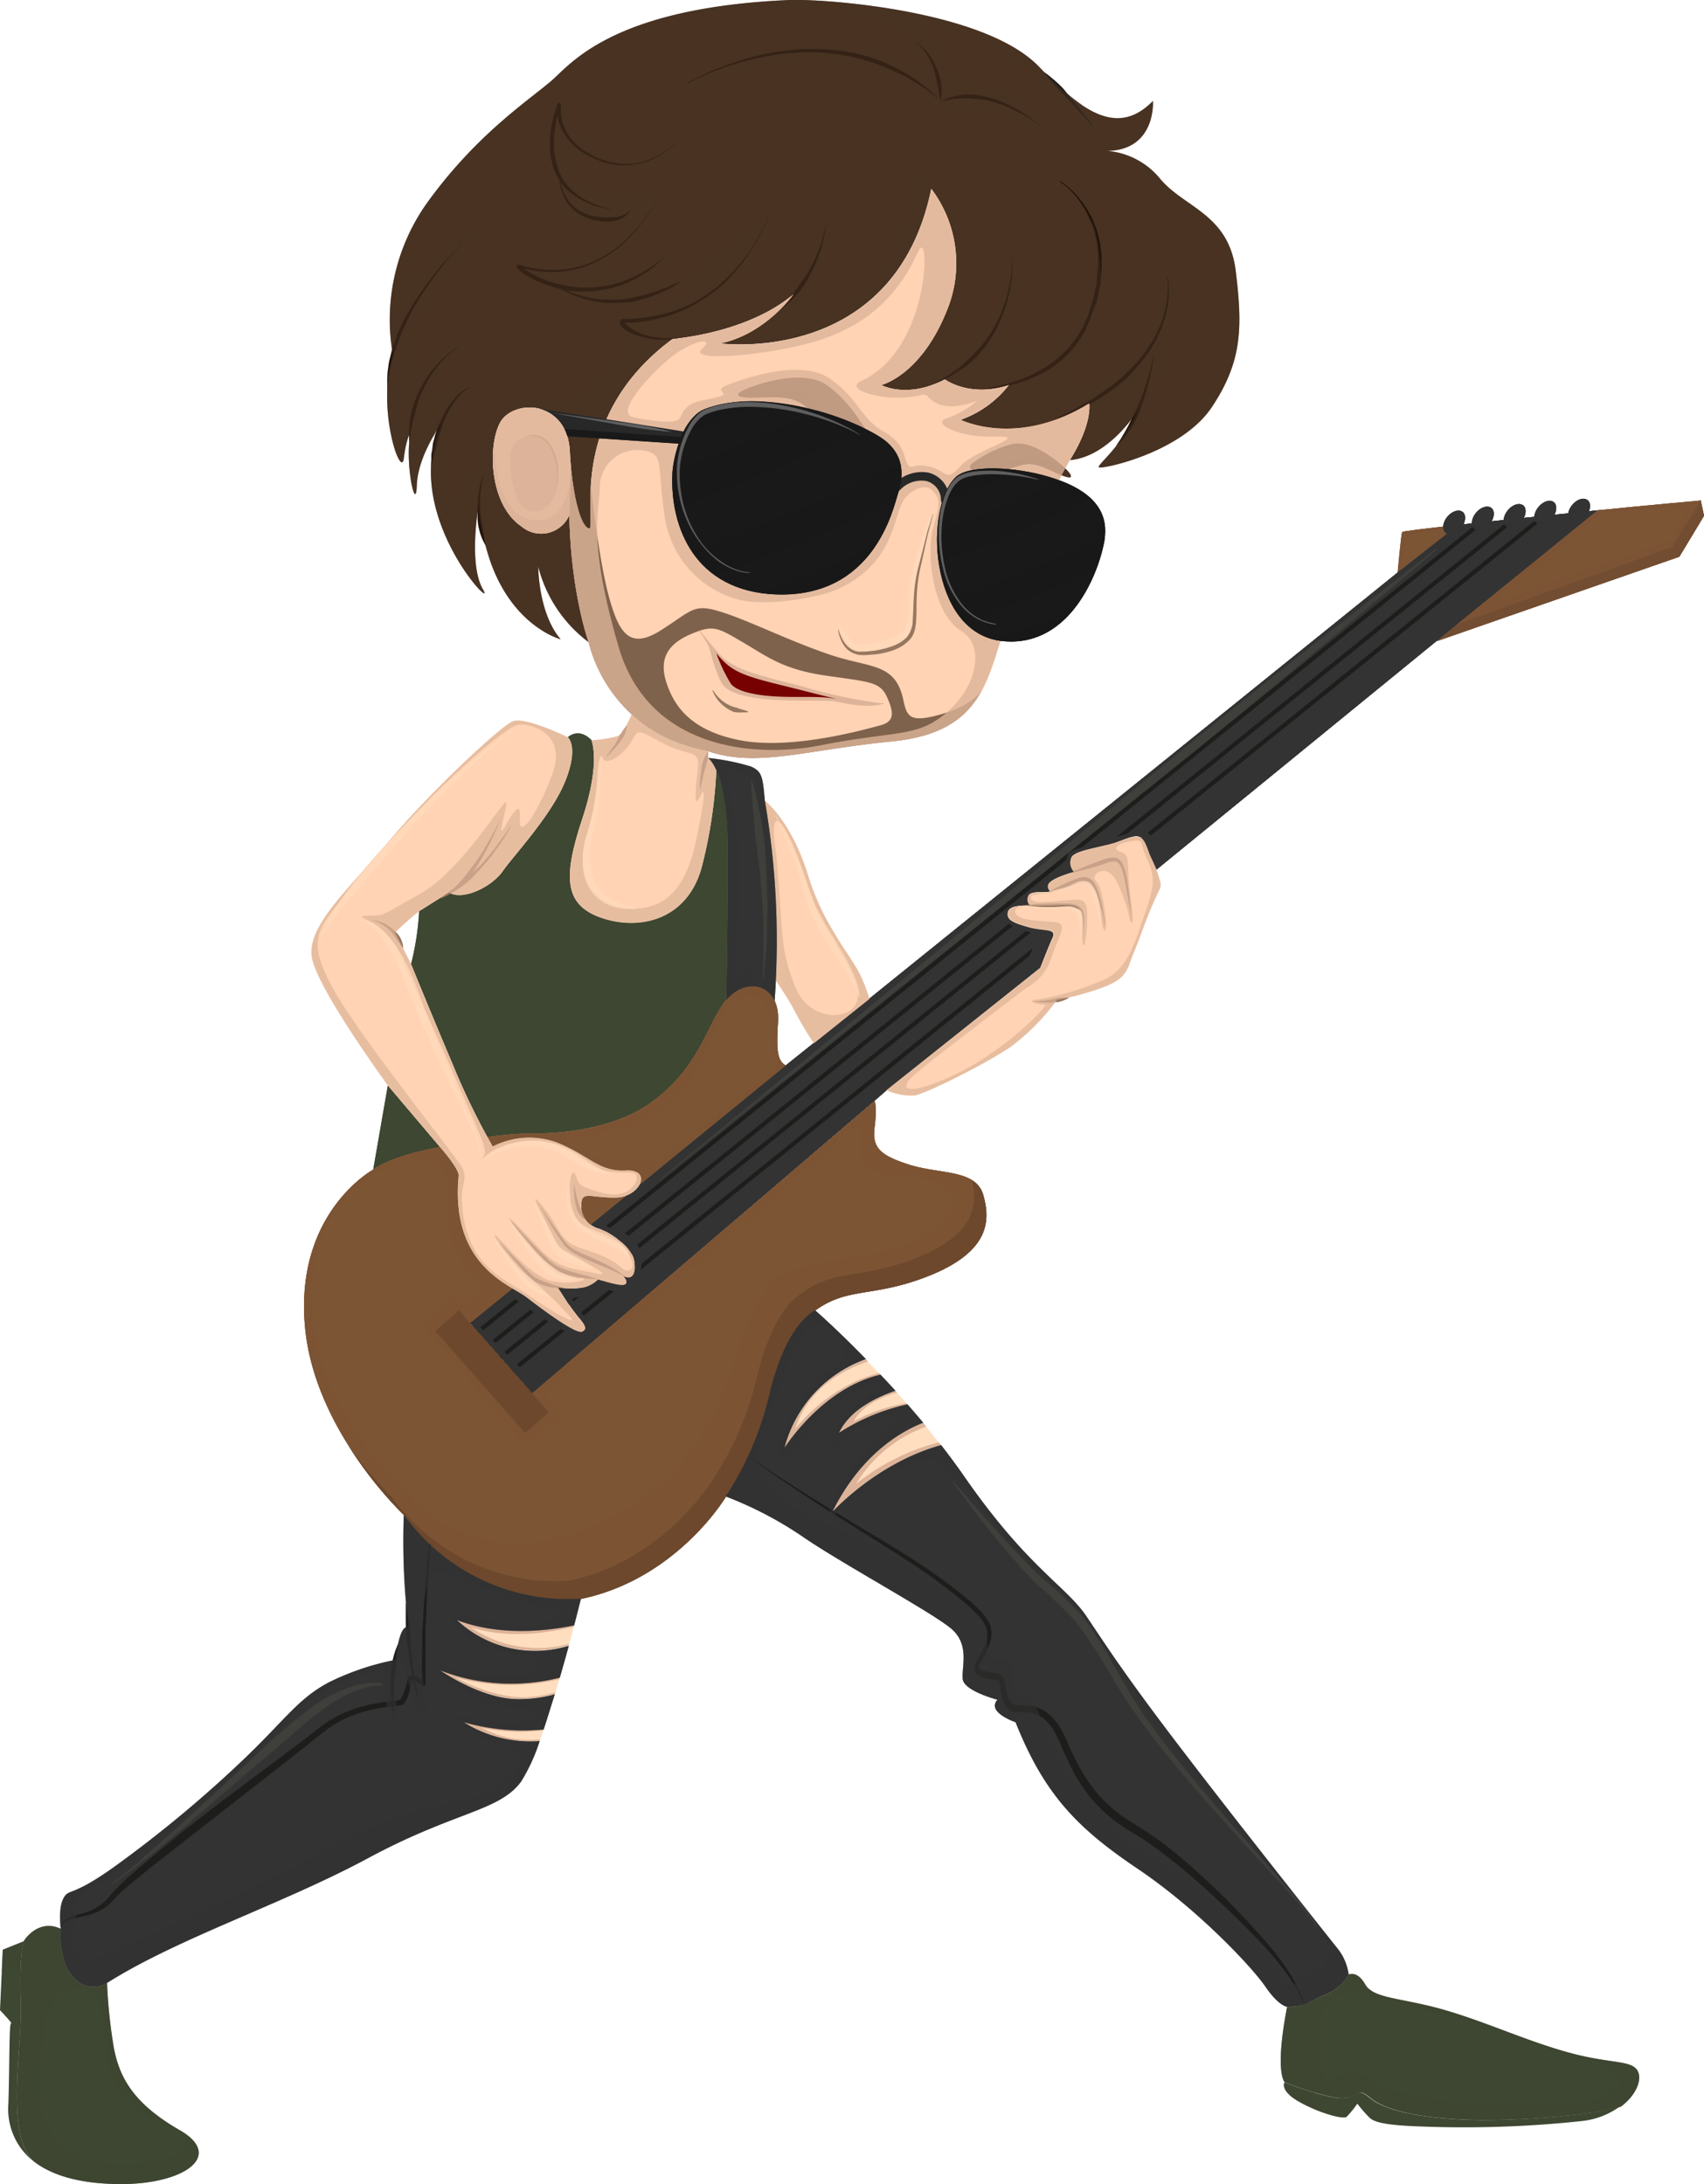 <svg xmlns="http://www.w3.org/2000/svg" viewBox="0 0 234.5 300.66"><defs><style>.cls-1{isolation:isolate;}.cls-2,.cls-3,.cls-34{fill:#3e4731;}.cls-25,.cls-3{opacity:0.8;}.cls-10,.cls-11,.cls-13,.cls-14,.cls-19,.cls-21,.cls-23,.cls-25,.cls-3,.cls-31,.cls-33,.cls-34,.cls-36,.cls-6{mix-blend-mode:multiply;}.cls-26,.cls-32,.cls-4{mix-blend-mode:screen;}.cls-14,.cls-5{fill:#5e3d27;}.cls-13,.cls-6,.cls-7{fill:#7c5535;}.cls-21,.cls-26,.cls-32,.cls-33,.cls-36,.cls-6{opacity:0.7;}.cls-10,.cls-11,.cls-36,.cls-8{fill:#333;}.cls-12,.cls-9{fill:none;}.cls-9{stroke:#1d1d1b;stroke-linecap:round;stroke-linejoin:round;stroke-width:0.57px;}.cls-11,.cls-34{opacity:0.6;}.cls-13,.cls-19{opacity:0.5;}.cls-15{fill:#3f3f3c;}.cls-16,.cls-19,.cls-21{fill:#493222;}.cls-17{fill:#1d1d1b;}.cls-18{fill:#21130a;}.cls-20{fill:#ffd3b3;}.cls-22{fill:#967760;}.cls-23,.cls-25,.cls-33{fill:#ddb499;}.cls-24{fill:#700;}.cls-27{fill:#ffdbbd;}.cls-28{fill:#282828;}.cls-29{fill:#5e5e5e;}.cls-30,.cls-31,.cls-32{fill:#191919;}.cls-35{fill:#ffdec0;}</style></defs><title>guitaristAsset 1</title><g class="cls-1"><g id="Layer_2" data-name="Layer 2"><g id="Layer_2-2" data-name="Layer 2"><path class="cls-2" d="M51.36,161c2.65-2,9.18-3.11,9.18-3.11l-7.17-8.47Z"/><path class="cls-3" d="M51.36,161c2.65-2,9.18-3.11,9.18-3.11l-7.17-8.47Z"/><path class="cls-2" d="M100.13,115.83c0-5.33-.84-8.26-1.55-9.83h0a65.43,65.43,0,0,1-1.89,12.89c-1.82,7.66-8.51,9.28-13.87,7.46s-5.26-5.83-2.68-13.67,1.25-10.81,1.25-10.81c-1.82-1.82-3.25-.38-3.25-.38s1.54,1.21-.31,5.94-7.16,10.36-8.64,12.48-5.45,4.13-7.42,2.94l-4.09,2.58a38,38,0,0,1-1.11,7.28s2.82,6.89,5.79,13.94a106.27,106.27,0,0,0,4.71,9.87,45.7,45.7,0,0,1,6.52-.52c3.59.05,10.76-.63,15.66-4,7.12-4.93,8.08-11.3,10.7-14.34C100.05,131.78,100.2,122.21,100.13,115.83Z"/><g class="cls-4"><path class="cls-2" d="M77.85,115.6s-.19.43-.44,1.22a13.81,13.81,0,0,0-.61,3.36,7.49,7.49,0,0,0,1.09,4.49,6,6,0,0,0,1.88,1.76,8.93,8.93,0,0,0,2.5,1l1.39.34L85,128l1.35.16,1.31.08a14.77,14.77,0,0,0,2.44-.14,7.58,7.58,0,0,0,2.07-.59,7.41,7.41,0,0,0,1.58-.94,11,11,0,0,0,1.08-1c.27-.3.48-.55.62-.73l.22-.26.09,0-.14.32c-.09.21-.26.49-.47.87l-.4.59c-.16.2-.34.42-.54.64a5.76,5.76,0,0,1-.72.66c-.14.1-.27.22-.43.32l-.47.29a8.14,8.14,0,0,1-1.07.51,7.83,7.83,0,0,1-1.22.35,10.66,10.66,0,0,1-2.68.24c-.46,0-.93-.08-1.41-.13l-1.4-.24-1.42-.34L82,128.33a10.3,10.3,0,0,1-2.7-1.23,6.72,6.72,0,0,1-2-2.07,7,7,0,0,1-.9-2.52,10,10,0,0,1,0-2.37,14.54,14.54,0,0,1,.83-3.38,12.26,12.26,0,0,1,.52-1.21Z"/></g><path class="cls-3" d="M100.13,115.83c0-5.33-.84-8.26-1.55-9.83a65.43,65.43,0,0,1-1.89,12.89c-1.82,7.66-8.51,9.28-13.87,7.46s-5.26-5.83-2.68-13.67,1.25-10.81,1.25-10.81c-1.82-1.82-3.25-.38-3.25-.38s1.54,1.21-.31,5.94-7.16,10.36-8.64,12.48-5.45,4.13-7.42,2.94l-4.09,2.58a38,38,0,0,1-1.11,7.28s2.82,6.89,5.79,13.94a106.27,106.27,0,0,0,4.71,9.87,45.7,45.7,0,0,1,6.52-.52c3.59.05,10.76-.63,15.66-4,7.12-4.93,8.08-11.3,10.7-14.34C100.05,131.78,100.2,122.21,100.13,115.83Zm-1,15.55c-.33,4-1.53.9-5.07,9.22a21.52,21.52,0,0,1-20.73,13c-5.45-.28-5.79-1.62-9.2-13.2s-3.54-12.79,3-14.73c5.87-1.74,2.31-2.77,6.21-8.41s4-5.64,5.15-8.51,1.29-5.07,1-5.93,2.2-.66,1.48,4-2.68,7.61-3.54,12.58,2,7.32,5.26,8.2,11.1,1.79,13.66-5.23,3-12.11,3.08-9A171.58,171.58,0,0,1,99.08,131.38Z"/><path class="cls-5" d="M234.5,71l-.45-2.1a112.11,112.11,0,0,1-14.2,1.35l-2.44,2-19.68,16,33.38-11.62Z"/><path class="cls-6" d="M234.5,71l-.45-2.1a112.11,112.11,0,0,1-14.2,1.35l-2.44,2-19.68,16,33.38-11.62Z"/><path class="cls-7" d="M200.7,72.25c-4.54.5-7.71.88-7.75,1-.14.33-.62,5.59-.62,5.59l8.37-6.57Z"/><path class="cls-6" d="M193,73.23c-.14.33-.62,5.59-.62,5.59l8.37-6.57C196.16,72.75,193,73.13,193,73.23Zm.49.42c0-.07,2.29-.34,5.53-.7l-6,4.7S193.34,73.89,193.44,73.65Z"/><path class="cls-8" d="M219.85,70.25c-6.39.65-13.75,1.41-19.15,2h0l-8.37,6.57L119.6,137.5l-11.46,9.15L88,163.11a3.4,3.4,0,0,1-1.77,1.44l-4.93,4a3.93,3.93,0,0,0,1.18.57c1.58.51,4.52,2.59,4.81,4.38s-.21,2.8-1.58,2.08c0,0,.77.62.43,1.1s-2.34-.19-3.82-.58a4.36,4.36,0,0,1-1.82,1.06,9.25,9.25,0,0,1-3.73,0,35.94,35.94,0,0,0,2.49,3.68c1.19,1.48,1.72,2.06.86,2.44s-5.55-3.11-7.7-4.78c-.43-.33-1.09-.7-1.87-1.17l-5.84,4.76,8.54,9.68,47.07-40.23,1.72-1.5,21.13-16.85s1.07-2.77,1.68-4.13-1.11-.86-3.3-1.47-3.08-1-2.83-2.11,3.09-.83,3.09-.83a1.16,1.16,0,0,1-.26-1.4c.34-.72,2.07-.36,3.16-.5a.85.85,0,0,1-.45-1c.2-.68,2.26-1.4,3.57-1.77a1.81,1.81,0,0,1-.39-1.94c.46-1.11,4.23-1.33,6.88-2.37s2.91-.82,3.84,1.8l1,2.22L200.55,85.9l19.3-15.65Z"/><path class="cls-7" d="M234.05,68.9s-7.13.63-14.2,1.35h0L200.55,85.9l29.53-10.6Z"/><line class="cls-9" x1="67.39" y1="185.15" x2="208.2" y2="71.57"/><line class="cls-9" x1="68.87" y1="186.87" x2="212.47" y2="71"/><line class="cls-9" x1="70.6" y1="188.59" x2="216.82" y2="70.56"/><path class="cls-10" d="M200.7,72.25l-8.37,6.57L119.6,137.5l-11.46,9.15L88,163.11a3.4,3.4,0,0,1-1.77,1.44l-4.93,4a3.93,3.93,0,0,0,1.18.57c1.58.51,4.52,2.59,4.81,4.38s-.21,2.8-1.58,2.08c0,0,.77.62.43,1.1s-2.34-.19-3.82-.58a4.36,4.36,0,0,1-1.82,1.06,9.25,9.25,0,0,1-3.73,0,35.94,35.94,0,0,0,2.49,3.68c1.19,1.48,1.72,2.06.86,2.44s-5.55-3.11-7.7-4.78c-.43-.33-1.09-.7-1.87-1.17l-5.84,4.76,8.54,9.68,47.07-40.23,1.72-1.5,21.13-16.85s1.07-2.77,1.68-4.13-1.11-.86-3.3-1.47-3.08-1-2.83-2.11,3.09-.83,3.09-.83a1.16,1.16,0,0,1-.26-1.4c.34-.72,2.07-.36,3.16-.5a.85.85,0,0,1-.45-1c.2-.68,2.26-1.4,3.57-1.77a1.81,1.81,0,0,1-.39-1.94c.46-1.11,4.23-1.33,6.88-2.37s2.91-.82,3.84,1.8l1,2.22L200.55,85.9l19.3-15.65C213.46,70.9,206.1,71.66,200.7,72.25Z"/><path class="cls-10" d="M202.18,81.32c-4.66,3.69-43.11,34.39-43.11,34.39-1.18-1-1-1.82-4.23-.86s-7.39,2.08-7.77,2.59a4.09,4.09,0,0,0-.37,1.79s-.93.68-2.08,1.36a1.57,1.57,0,0,0-.91,1.65,5.44,5.44,0,0,0-2.21.58c-.93.53-.87,1.11-.76,1.18s-2.5.64-2.79,1.72,1.86,2.2,3.57,2.53.72,2-.26,4.18c-.22.47-24.31,19.19-29.46,23.76C98.58,168,92.34,173.86,90.24,175.76s-6.2,5.63-11,9.65-5.82,4.71-8,2.49c-6-6.15-6-5.07-4-6.71,1.68-1.41,3.12-2.67,3.89-2.21a59.55,59.55,0,0,0,6.29,4.08c2.36,1.16,5.12,1.3,3.4-1.21s-2.87-3.12-1.22-3.34,3.07-1.33,3.49-1.18,3.38,1.21,3.65,0c.14-.66.32-.54,1-1.55s1.76-5-3.09-6.57c-1.57-.5-2.3-.7-.46-2.19,4.8-3.87,24.64-20.16,30.77-25.1,4.59-3.7,83.5-67.36,84.93-68.54s1-.79,2.83-.9,10.41-.89,11.51-1S207.45,77.14,202.18,81.32Z"/><path class="cls-6" d="M219.85,70.25,200.55,85.9l29.53-10.6,4-6.4S226.92,69.53,219.85,70.25Zm7.24,5.08c-3.49,1.2-19,6.74-20.8,7.32s3.59-3.16,7.46-6.46,5.41-4.44,6.41-5.19c.51-.37.05-.24,2.15-.44s6.6-.54,8.56-.78,1.1.45,0,2.47S230.59,74.14,227.09,75.33Z"/><path class="cls-8" d="M199.17,71.13c-.65.8-.76,1.79-.24,2.21s1.47.13,2.12-.66.76-1.79.24-2.21S199.82,70.34,199.17,71.13Z"/><path class="cls-11" d="M201.29,70.47l-.07,0A1.47,1.47,0,0,1,201,72.3c-.56.69-1.39,1-1.85.58s-.36-1.16.14-1.83l-.08.08c-.65.8-.76,1.79-.24,2.21s1.47.13,2.12-.66S201.81,70.89,201.29,70.47Z"/><path class="cls-8" d="M203.12,70.58c-.65.8-.75,1.79-.23,2.21s1.47.13,2.12-.66.75-1.79.23-2.21S203.78,69.79,203.12,70.58Z"/><path class="cls-11" d="M205.24,69.92l-.06,0a1.5,1.5,0,0,1-.26,1.87c-.57.69-1.4,1-1.85.58s-.37-1.16.13-1.83a.6.6,0,0,1-.08.08c-.65.8-.75,1.79-.23,2.21s1.47.13,2.12-.66S205.76,70.34,205.24,69.92Z"/><path class="cls-8" d="M207.5,70.23c-.65.8-.76,1.79-.24,2.21s1.47.13,2.12-.66.76-1.79.24-2.21S208.15,69.44,207.5,70.23Z"/><path class="cls-11" d="M209.62,69.57l-.07,0c.39.39.28,1.21-.26,1.87s-1.4.95-1.85.58-.36-1.16.14-1.83l-.08.08c-.65.8-.76,1.79-.24,2.21s1.47.13,2.12-.66S210.14,70,209.62,69.57Z"/><path class="cls-8" d="M211.71,69.79c-.65.79-.75,1.78-.23,2.21s1.47.12,2.12-.67.75-1.78.23-2.21S212.36,69,211.71,69.79Z"/><path class="cls-11" d="M213.83,69.12l-.06,0a1.5,1.5,0,0,1-.26,1.87c-.57.7-1.4,1-1.85.58s-.37-1.16.14-1.83a.76.76,0,0,0-.09.09c-.65.79-.75,1.78-.23,2.21s1.47.12,2.12-.67S214.35,69.55,213.83,69.12Z"/><path class="cls-8" d="M216.36,69.5c-.65.8-.76,1.78-.23,2.21s1.46.13,2.12-.66.75-1.79.23-2.21S217,68.71,216.36,69.5Z"/><path class="cls-11" d="M218.48,68.84l-.07,0a1.47,1.47,0,0,1-.26,1.87c-.56.69-1.39,1-1.85.58s-.36-1.16.14-1.84l-.08.09c-.65.8-.76,1.78-.23,2.21s1.46.13,2.12-.66S219,69.26,218.48,68.84Z"/><path class="cls-12" d="M80.1,183.31c.86-.38.33-1-.86-2.44a35.94,35.94,0,0,1-2.49-3.68,9.25,9.25,0,0,0,3.73,0,4.36,4.36,0,0,0,1.82-1.06c1.48.39,3.49,1.06,3.82.58s-.43-1.1-.43-1.1c1.37.72,1.87-.29,1.58-2.08s-3.23-3.87-4.81-4.38a3.93,3.93,0,0,1-1.18-.57l-10.75,8.78c.78.47,1.44.84,1.87,1.17C74.55,180.2,79.24,183.69,80.1,183.31Z"/><path class="cls-7" d="M84.76,164.85c-3.37.07-4.73-1-4.73.93a3.09,3.09,0,0,0,1.25,2.8l4.93-4A4.16,4.16,0,0,1,84.76,164.85Z"/><path class="cls-13" d="M84.76,164.85c-3.37.07-4.73-1-4.73.93a3.09,3.09,0,0,0,1.25,2.8l4.93-4A4.16,4.16,0,0,1,84.76,164.85Z"/><path class="cls-7" d="M107.07,140.68c.29-5-3.88-6.24-6.74-3.45S96.71,146.82,89.25,152c-4.9,3.39-12.07,4.07-15.66,4a45.7,45.7,0,0,0-6.52.52c.47.85.74,1.3.74,1.3a11.1,11.1,0,0,1,8.77-.57c4.52,1.79,5.81,4.08,9.54,3.87,2-.12,2.43,1,1.86,2l20.16-16.46C106.92,146,106.85,144.41,107.07,140.68Z"/><path class="cls-7" d="M64.69,182.12l5.84-4.76c-3.19-1.91-8.35-5.54-7.41-15.48.1-1-2.58-4-2.58-4S54,159,51.36,161c0,0-10.9,5.93-9.37,21.8,1.37,14.25,13.59,25.73,13.59,25.73A27.78,27.78,0,0,0,80,220.08c13.2-2.77,19.9-14.06,19.9-14.06a44,44,0,0,0,6-14.06c2.11-8.61,4.94-10.71,6.29-11.57,4.23-3.08,7.48-1.91,14.13-4.21,10.06-3.47,10-8.14,9-11.69s-5.95-2.83-10.15-4.16-5.16-2.44-4.8-5.2,0-3.56,0-3.56L73.23,191.8Z"/><rect class="cls-5" x="65.57" y="179.48" width="4.3" height="18.66" transform="translate(-107.98 92.03) rotate(-41.42)"/><path class="cls-14" d="M63.16,180.39l-3.23,2.85,12.35,14,3.23-2.84Zm9,16.22-11.5-13,2.75-2.43,11.5,13Z"/><path class="cls-13" d="M135.29,164.49c-1-3.55-5.95-2.83-10.15-4.16s-5.16-2.44-4.8-5.2,0-3.56,0-3.56L73.23,191.8l-8.54-9.68,5.84-4.76c-3.19-1.91-8.35-5.54-7.41-15.48.1-1-2.58-4-2.58-4S54,159,51.36,161c0,0-10.9,5.93-9.37,21.8,1.37,14.25,13.59,25.73,13.59,25.73A27.78,27.78,0,0,0,80,220.08c13.2-2.77,19.9-14.06,19.9-14.06a44,44,0,0,0,6-14.06c2.11-8.61,4.94-10.71,6.29-11.57,4.23-3.08,7.48-1.91,14.13-4.21C136.35,172.71,136.33,168,135.29,164.49Zm-15.69,8.15c-13.35,2.78-13.9-.07-19.75,18s-29.17,28.5-42,16.74-17.29-25.19-13.75-36.23A16.58,16.58,0,0,1,56,159.83c5.1-1.36,5.71,1.5,5.43,5.59s1.52,8.46,3.65,10.34c1.22,1.07,1.51,1.07,0,2.57s-1,1.26-1.9.54-.49-.78-2.33,1c-2.55,2.44-3,2.37-2.47,2.94s11.72,13.74,13,15.17.86,1.08,3.91-1.36c2.18-1.76,2.32-1.24,1.2-2.83-1.53-2.19-1.89-2-.95-2.69s28.93-24.26,33.8-28.61,10.14-10.38,9.28-5.31,3.64,4.49,9.09,5.31S132.94,169.87,119.6,172.64Z"/><path class="cls-13" d="M108.14,146.65c-1.22-.62-1.29-2.24-1.07-6,.29-5-3.88-6.24-6.74-3.45S96.71,146.82,89.25,152c-4.9,3.39-12.07,4.07-15.66,4a45.7,45.7,0,0,0-6.52.52c.47.85.74,1.3.74,1.3a11.1,11.1,0,0,1,8.77-.57c4.52,1.79,5.81,4.08,9.54,3.87,2-.12,2.43,1,1.86,2ZM86.37,159.79c-2.79.5-6.7-1.29-8.17-2.69-.68-.64,2.26-.64,6.38-1.58a17.92,17.92,0,0,0,11.26-8.24c2.28-3.62,3.34-8.65,5.53-9.83s4.66.11,4.66,3.37,1.25,5.38.39,6.17-11.83,9.72-14.54,11.76S89.17,159.29,86.37,159.79Z"/><path class="cls-5" d="M234.5,71l-.45-2.1a112.11,112.11,0,0,1-14.2,1.35l-2.44,2-19.68,16,33.38-11.62Z"/><path class="cls-6" d="M234.5,71l-.45-2.1a112.11,112.11,0,0,1-14.2,1.35l-2.44,2-19.68,16,33.38-11.62Z"/><path class="cls-7" d="M200.7,72.25c-4.54.5-7.71.88-7.75,1-.14.33-.62,5.59-.62,5.59l8.37-6.57Z"/><path class="cls-6" d="M193,73.23c-.14.33-.62,5.59-.62,5.59l8.37-6.57C196.16,72.75,193,73.13,193,73.23Zm.49.42c0-.07,2.29-.34,5.53-.7l-6,4.7S193.34,73.89,193.44,73.65Z"/><path class="cls-8" d="M219.85,70.25c-6.39.65-13.75,1.41-19.15,2h0l-8.37,6.57L119.6,137.5l-11.46,9.15L88,163.11a3.4,3.4,0,0,1-1.77,1.44l-4.93,4a3.93,3.93,0,0,0,1.18.57c1.58.51,4.52,2.59,4.81,4.38s-.21,2.8-1.58,2.08c0,0,.77.62.43,1.1s-2.34-.19-3.82-.58a4.36,4.36,0,0,1-1.82,1.06,9.25,9.25,0,0,1-3.73,0,35.94,35.94,0,0,0,2.49,3.68c1.19,1.48,1.72,2.06.86,2.44s-5.55-3.11-7.7-4.78c-.43-.33-1.09-.7-1.87-1.17l-5.84,4.76,8.54,9.68,47.07-40.23,1.72-1.5,21.13-16.85s1.07-2.77,1.68-4.13-1.11-.86-3.3-1.47-3.08-1-2.83-2.11,3.09-.83,3.09-.83a1.16,1.16,0,0,1-.26-1.4c.34-.72,2.07-.36,3.16-.5a.85.85,0,0,1-.45-1c.2-.68,2.26-1.4,3.57-1.77a1.81,1.81,0,0,1-.39-1.94c.46-1.11,4.23-1.33,6.88-2.37s2.91-.82,3.84,1.8l1,2.22L200.55,85.9l19.3-15.65Z"/><path class="cls-7" d="M234.05,68.9s-7.13.63-14.2,1.35h0L200.55,85.9l29.53-10.6Z"/><line class="cls-9" x1="65.76" y1="183.34" x2="203.9" y2="71.91"/><line class="cls-9" x1="67.39" y1="185.15" x2="208.2" y2="71.57"/><line class="cls-9" x1="68.87" y1="186.87" x2="212.47" y2="71"/><line class="cls-9" x1="70.6" y1="188.59" x2="216.82" y2="70.56"/><path class="cls-10" d="M200.7,72.25l-8.37,6.57L119.6,137.5l-11.46,9.15L88,163.11a3.4,3.4,0,0,1-1.77,1.44l-4.93,4a3.93,3.93,0,0,0,1.18.57c1.58.51,4.52,2.59,4.81,4.38s-.21,2.8-1.58,2.08c0,0,.77.62.43,1.1s-2.34-.19-3.82-.58a4.36,4.36,0,0,1-1.82,1.06,9.25,9.25,0,0,1-3.73,0,35.94,35.94,0,0,0,2.49,3.68c1.19,1.48,1.72,2.06.86,2.44s-5.55-3.11-7.7-4.78c-.43-.33-1.09-.7-1.87-1.17l-5.84,4.76,8.54,9.68,47.07-40.23,1.72-1.5,21.13-16.85s1.07-2.77,1.68-4.13-1.11-.86-3.3-1.47-3.08-1-2.83-2.11,3.09-.83,3.09-.83a1.16,1.16,0,0,1-.26-1.4c.34-.72,2.07-.36,3.16-.5a.85.85,0,0,1-.45-1c.2-.68,2.26-1.4,3.57-1.77a1.81,1.81,0,0,1-.39-1.94c.46-1.11,4.23-1.33,6.88-2.37s2.91-.82,3.84,1.8l1,2.22L200.55,85.9l19.3-15.65C213.46,70.9,206.1,71.66,200.7,72.25Zm1.48,9.07c-4.66,3.69-43.11,34.39-43.11,34.39-1.18-1-1-1.82-4.23-.86s-7.39,2.08-7.77,2.59a4.09,4.09,0,0,0-.37,1.79s-.93.68-2.08,1.36a1.57,1.57,0,0,0-.91,1.65,5.44,5.44,0,0,0-2.21.58c-.93.53-.87,1.11-.76,1.18s-2.5.64-2.79,1.72,1.86,2.2,3.57,2.53.72,2-.26,4.18c-.22.47-24.31,19.19-29.46,23.76C98.58,168,92.34,173.86,90.24,175.76s-6.2,5.63-11,9.65-5.82,4.71-8,2.49c-6-6.15-6-5.07-4-6.71,1.68-1.41,3.12-2.67,3.89-2.21a59.55,59.55,0,0,0,6.29,4.08c2.36,1.16,5.12,1.3,3.4-1.21s-2.87-3.12-1.22-3.34,3.07-1.33,3.49-1.18,3.38,1.21,3.65,0c.14-.66.32-.54,1-1.55s1.76-5-3.09-6.57c-1.57-.5-2.3-.7-.46-2.19,4.8-3.87,24.64-20.16,30.77-25.1,4.59-3.7,83.5-67.36,84.93-68.54s1-.79,2.83-.9,10.41-.89,11.51-1S207.45,77.14,202.18,81.32Z"/><path class="cls-6" d="M219.85,70.25,200.55,85.9l29.53-10.6,4-6.4S226.92,69.53,219.85,70.25Zm7.24,5.08c-3.49,1.2-19,6.74-20.8,7.32s3.59-3.16,7.46-6.46,5.41-4.44,6.41-5.19c.51-.37.05-.24,2.15-.44s6.6-.54,8.56-.78,1.1.45,0,2.47S230.59,74.14,227.09,75.33Z"/><path class="cls-8" d="M199.17,71.13c-.65.8-.76,1.79-.24,2.21s1.47.13,2.12-.66.76-1.79.24-2.21S199.82,70.34,199.17,71.13Z"/><path class="cls-11" d="M201.29,70.47l-.07,0A1.47,1.47,0,0,1,201,72.3c-.56.69-1.39,1-1.85.58s-.36-1.16.14-1.83l-.08.08c-.65.8-.76,1.79-.24,2.21s1.47.13,2.12-.66S201.81,70.89,201.29,70.47Z"/><path class="cls-8" d="M203.12,70.58c-.65.8-.75,1.79-.23,2.21s1.47.13,2.12-.66.75-1.79.23-2.21S203.78,69.79,203.12,70.58Z"/><path class="cls-11" d="M205.24,69.92l-.06,0a1.5,1.5,0,0,1-.26,1.87c-.57.69-1.4,1-1.85.58s-.37-1.16.13-1.83a.6.6,0,0,1-.08.08c-.65.8-.75,1.79-.23,2.21s1.47.13,2.12-.66S205.76,70.34,205.24,69.92Z"/><path class="cls-8" d="M207.5,70.23c-.65.8-.76,1.79-.24,2.21s1.47.13,2.12-.66.76-1.79.24-2.21S208.15,69.44,207.5,70.23Z"/><path class="cls-11" d="M209.62,69.57l-.07,0c.39.39.28,1.21-.26,1.87s-1.4.95-1.85.58-.36-1.16.14-1.83l-.08.08c-.65.8-.76,1.79-.24,2.21s1.47.13,2.12-.66S210.14,70,209.62,69.57Z"/><path class="cls-8" d="M211.71,69.79c-.65.79-.75,1.78-.23,2.21s1.47.12,2.12-.67.75-1.78.23-2.21S212.36,69,211.71,69.79Z"/><path class="cls-11" d="M213.83,69.12l-.06,0a1.5,1.5,0,0,1-.26,1.87c-.57.7-1.4,1-1.85.58s-.37-1.16.14-1.83a.76.76,0,0,0-.09.09c-.65.79-.75,1.78-.23,2.21s1.47.12,2.12-.67S214.35,69.55,213.83,69.12Z"/><path class="cls-8" d="M216.36,69.5c-.65.8-.76,1.78-.23,2.21s1.46.13,2.12-.66.75-1.79.23-2.21S217,68.71,216.36,69.5Z"/><path class="cls-11" d="M218.48,68.84l-.07,0a1.47,1.47,0,0,1-.26,1.87c-.56.69-1.39,1-1.85.58s-.36-1.16.14-1.84l-.08.09c-.65.8-.76,1.78-.23,2.21s1.46.13,2.12-.66S219,69.26,218.48,68.84Z"/><path class="cls-7" d="M84.76,164.85c-3.37.07-4.73-1-4.73.93a3.09,3.09,0,0,0,1.25,2.8l4.93-4A4.16,4.16,0,0,1,84.76,164.85Z"/><path class="cls-13" d="M84.76,164.85c-3.37.07-4.73-1-4.73.93a3.09,3.09,0,0,0,1.25,2.8l4.93-4A4.16,4.16,0,0,1,84.76,164.85Z"/><path class="cls-7" d="M107.07,140.68c.29-5-3.88-6.24-6.74-3.45S96.71,146.82,89.25,152c-4.9,3.39-12.07,4.07-15.66,4a45.7,45.7,0,0,0-6.52.52c.47.85.74,1.3.74,1.3a11.1,11.1,0,0,1,8.77-.57c4.52,1.79,5.81,4.08,9.54,3.87,2-.12,2.43,1,1.86,2l20.16-16.46C106.92,146,106.85,144.41,107.07,140.68Z"/><path class="cls-7" d="M64.69,182.12l5.84-4.76c-3.19-1.91-8.35-5.54-7.41-15.48.1-1-2.58-4-2.58-4S54,159,51.36,161c0,0-10.9,5.93-9.37,21.8,1.37,14.25,13.59,25.73,13.59,25.73A27.78,27.78,0,0,0,80,220.08c13.2-2.77,19.9-14.06,19.9-14.06a44,44,0,0,0,6-14.06c2.11-8.61,4.94-10.71,6.29-11.57,4.23-3.08,7.48-1.91,14.13-4.21,10.06-3.47,10-8.14,9-11.69s-5.95-2.83-10.15-4.16-5.16-2.44-4.8-5.2,0-3.56,0-3.56L73.23,191.8Z"/><path class="cls-5" d="M135.29,164.49a3.41,3.41,0,0,0-1.56-2c.89,3.48.48,7.89-9.13,11.21-6.65,2.3-9.9,1.13-14.13,4.21-1.35.86-4.18,3-6.29,11.57a44,44,0,0,1-6,14.06s-6.7,11.29-19.9,14.06A27.78,27.78,0,0,1,53.89,206,51.06,51.06,0,0,1,48,199.07a53.32,53.32,0,0,0,7.55,9.44A27.78,27.78,0,0,0,80,220.08c13.2-2.77,19.9-14.06,19.9-14.06a44,44,0,0,0,6-14.06c2.11-8.61,4.94-10.71,6.29-11.57,4.23-3.08,7.48-1.91,14.13-4.21C136.35,172.71,136.33,168,135.29,164.49Z"/><rect class="cls-5" x="65.57" y="179.48" width="4.3" height="18.66" transform="translate(-107.98 92.03) rotate(-41.42)"/><path class="cls-14" d="M63.16,180.39l-3.23,2.85,12.35,14,3.23-2.84Zm9,16.22-11.5-13,2.75-2.43,11.5,13Z"/><path class="cls-13" d="M135.29,164.49c-1-3.55-5.95-2.83-10.15-4.16s-5.16-2.44-4.8-5.2,0-3.56,0-3.56L73.23,191.8l-8.54-9.68,5.84-4.76c-3.19-1.91-8.35-5.54-7.41-15.48.1-1-2.58-4-2.58-4S54,159,51.36,161c0,0-10.9,5.93-9.37,21.8,1.37,14.25,13.59,25.73,13.59,25.73A27.78,27.78,0,0,0,80,220.08c13.2-2.77,19.9-14.06,19.9-14.06a44,44,0,0,0,6-14.06c2.11-8.61,4.94-10.71,6.29-11.57,4.23-3.08,7.48-1.91,14.13-4.21C136.35,172.71,136.33,168,135.29,164.49Zm-15.69,8.15c-13.35,2.78-13.9-.07-19.75,18s-29.17,28.5-42,16.74-17.29-25.19-13.75-36.23A16.58,16.58,0,0,1,56,159.83c5.1-1.36,5.71,1.5,5.43,5.59s1.52,8.46,3.65,10.34c1.22,1.07,1.51,1.07,0,2.57s-1,1.26-1.9.54-.49-.78-2.33,1c-2.55,2.44-3,2.37-2.47,2.94s11.72,13.74,13,15.17.86,1.08,3.91-1.36c2.18-1.76,2.32-1.24,1.2-2.83-1.53-2.19-1.89-2-.95-2.69s28.93-24.26,33.8-28.61,10.14-10.38,9.28-5.31,3.64,4.49,9.09,5.31S132.94,169.87,119.6,172.64Z"/><path class="cls-13" d="M108.14,146.65c-1.22-.62-1.29-2.24-1.07-6,.29-5-3.88-6.24-6.74-3.45S96.71,146.82,89.25,152c-4.9,3.39-12.07,4.07-15.66,4a45.7,45.7,0,0,0-6.52.52c.47.85.74,1.3.74,1.3a11.1,11.1,0,0,1,8.77-.57c4.52,1.79,5.81,4.08,9.54,3.87,2-.12,2.43,1,1.86,2ZM86.37,159.79c-2.79.5-6.7-1.29-8.17-2.69-.68-.64,2.26-.64,6.38-1.58a17.92,17.92,0,0,0,11.26-8.24c2.28-3.62,3.34-8.65,5.53-9.83s4.66.11,4.66,3.37,1.25,5.38.39,6.17-11.83,9.72-14.54,11.76S89.17,159.29,86.37,159.79Z"/><g class="cls-4"><path class="cls-7" d="M49.5,163.15s-.19.2-.5.58a18.56,18.56,0,0,0-1.24,1.77l-.38.62-.38.71a16.38,16.38,0,0,0-.78,1.62,19.07,19.07,0,0,0-.73,1.91c-.23.68-.39,1.42-.62,2.17s-.31,1.58-.41,2.42c0,.42-.07.85-.1,1.29l-.06.65c0,.23,0,.45,0,.67,0,.45,0,.91,0,1.37a11.11,11.11,0,0,0,.1,1.4,20.44,20.44,0,0,0,.39,2.86,23.23,23.23,0,0,0,.67,2.92c.14.49.29,1,.43,1.47.08.25.14.5.22.74l.29.73c.39.95.74,2,1.17,2.9s.93,1.92,1.39,2.89l1.56,2.75c.56.9,1.16,1.76,1.73,2.63s1.27,1.64,1.9,2.45,1.35,1.52,2,2.22a27.93,27.93,0,0,0,4.48,3.54,22,22,0,0,0,4.6,2.22c.38.13.76.22,1.12.33s.72.22,1.08.27l1,.18.5.09.49,0a20.05,20.05,0,0,0,3.35,0l1.23-.14c.36-.06.66-.13.91-.18l.75-.15,0,.11-.75.18-.91.2-1.24.17a19.61,19.61,0,0,1-3.4.05l-.49,0-.52-.08-1.06-.16a9.27,9.27,0,0,1-1.11-.25c-.37-.09-.76-.17-1.15-.29a22.35,22.35,0,0,1-4.76-2.15,27.43,27.43,0,0,1-4.66-3.52c-.73-.71-1.42-1.47-2.15-2.22s-1.33-1.62-2-2.46-1.23-1.75-1.81-2.65-1.11-1.86-1.66-2.8-1-1.9-1.46-2.85-.86-2-1.29-3l-.31-.74c-.1-.24-.17-.5-.25-.75l-.48-1.51a23.27,23.27,0,0,1-.73-3,22.27,22.27,0,0,1-.39-3,21.56,21.56,0,0,1,0-2.89c0-.23,0-.47,0-.7s.05-.46.08-.68c0-.45.11-.9.16-1.34.13-.87.36-1.7.52-2.5s.47-1.53.76-2.22a20.36,20.36,0,0,1,.87-1.92,16.79,16.79,0,0,1,.92-1.61l.44-.69.45-.6a15.81,15.81,0,0,1,1.42-1.67c.36-.36.57-.53.57-.53Z"/></g><g class="cls-4"><path class="cls-15" d="M90.68,162.41l53.25-43.77,19.57-16.06c3.14-2.54,6.16-5,9.06-7.31l8.16-6.51,6.93-5.46c2.06-1.62,3.86-3,5.36-4.18l4.69-3.63a.06.06,0,0,1,.08,0,.06.06,0,0,1,0,.08l-4.51,3.85c-1.43,1.22-3.18,2.7-5.2,4.38l-6.76,5.66-8,6.65c-2.85,2.37-5.89,4.82-9,7.38l-19.74,15.85L90.75,162.5a.05.05,0,0,1-.08,0A.05.05,0,0,1,90.68,162.41Z"/></g><path class="cls-16" d="M170.05,37.22c-1-7.75-7-8.61-10.33-12.53a10.53,10.53,0,0,0-7.37-3.92c6.79-.1,6.32-6.89,6.32-6.89C154,18.66,149.29,15.8,143,9.2,135.44,1.31,113.14-.18,108.65,0,85.4,1,79.09,8.14,76.32,10.73S65.9,18,58.72,28a27.77,27.77,0,0,0-4.66,20.82c-2.3,7.53,1.15,17.22,1.51,14.28s1-3.73,1-3.73c-1,3.73.65,11.62.79,7.46s3.37-8.47,3.37-8.47C55,70.67,68.48,84.58,66.47,81.14s-.65-11.26-.65-11.26a36.49,36.49,0,0,0,1.58,7.17C70.54,86.29,77.16,88,77.16,88c-3.09-3.58-3.09-10-3.09-10A18.77,18.77,0,0,0,81,88.39s-2.46-6.75-2.65-17.51a4.2,4.2,0,0,1-6.58,1.58c-4.45-3-4.69-11.19-2.92-14.34s9.2-3.2,9.57,4c.23,4.59,1.19,10,2.58,10.62S77.37,57.83,92.58,46.64c0,0,10.23-.72,16.64-6.17,0,0-3.92,5.55-10.14,6.79,0,0,24,3.25,29.08-21.28a17,17,0,0,1,2.29,16.36C126.86,51.66,121.27,53,121.27,53s3.59,1.95,8.75-.78c0,0,3.44,2.57,8.82.78a14.4,14.4,0,0,1-6.67,4.81s7.68,3.94,17.72-2.23c0,0,.5,2.73-2.65,7.75,5.35-.43,9.27-6.74,9.27-6.74-2.2,5.07-5.74,7.51-5.26,7.75s11.34-2,15.54-8.33S171,45,170.05,37.22Z"/><path class="cls-17" d="M150.37,17.39s-.41-.47-1.05-1.16L148.23,15c-.38-.44-.83-.89-1.26-1.34s-.88-.9-1.27-1.33-.78-.82-1.08-1.18-.55-.67-.71-.9-.25-.35-.25-.35h0a.06.06,0,0,1,0,0h0l.36.25c.23.17.53.42.89.72s.78.68,1.2,1.1.78.94,1.17,1.43.82,1,1.18,1.43l1,1.28c.58.75.95,1.26.95,1.26a.06.06,0,0,1,0,0Z"/><path class="cls-18" d="M94.57,11.47A33.17,33.17,0,0,1,99.88,9a37.36,37.36,0,0,1,5.78-1.63c1.08-.22,2.21-.37,3.36-.49a31.5,31.5,0,0,1,3.51-.13,29.14,29.14,0,0,1,3.51.28l1.7.31c.55.14,1.1.26,1.63.42a23.82,23.82,0,0,1,3,1.13l1.33.65,1.19.69c.39.21.73.48,1.06.7s.65.44.93.67c.55.45,1.06.82,1.42,1.18l1.18,1.11a0,0,0,0,1,0,0,0,0,0,0,1,0,0l-1.26-1c-.4-.32-.92-.65-1.49-1.07-.29-.22-.62-.39-1-.61s-.68-.44-1.07-.63L123.46,10l-1.32-.6c-.46-.2-.94-.36-1.42-.56s-1-.33-1.52-.5-1-.28-1.59-.43-1.1-.23-1.66-.33a27.67,27.67,0,0,0-3.43-.36,30.65,30.65,0,0,0-3.46.06c-1.14.1-2.26.23-3.33.43s-2.11.43-3.08.67-1.87.53-2.7.82A38.47,38.47,0,0,0,96,10.79c-.92.44-1.43.73-1.43.73h0S94.56,11.47,94.57,11.47Z"/><path class="cls-18" d="M126.16,5.87a5.63,5.63,0,0,1,1.08.92,6.22,6.22,0,0,1,.45.53,6.37,6.37,0,0,1,.45.63,10.46,10.46,0,0,1,.78,1.49c.1.27.22.53.3.8s.17.54.23.8.09.53.12.77,0,.48,0,.7a6.93,6.93,0,0,1-.06,1l-.06.39s0,0,0,0l0,0s0-.14-.09-.38-.05-.27-.08-.44a4.78,4.78,0,0,0-.1-.56c0-.2-.08-.42-.13-.66s-.1-.47-.15-.72-.12-.51-.17-.78-.14-.52-.21-.79a9.43,9.43,0,0,0-.64-1.48c-.12-.23-.25-.44-.38-.64s-.26-.39-.38-.56a5.76,5.76,0,0,0-1-1,0,0,0,0,1,0,0Z"/><path class="cls-18" d="M143.2,17.39a17.89,17.89,0,0,0-1.9-1.32c-.3-.17-.62-.37-1-.55s-.73-.38-1.12-.56-.81-.34-1.23-.51-.86-.3-1.3-.43-.89-.23-1.33-.28a10.12,10.12,0,0,0-1.31-.15,10.27,10.27,0,0,0-1.22-.06,6.38,6.38,0,0,0-1.09.05l-.94.1c-.27.06-.5.12-.7.15l-.63.13h0s0,0,0,0l0,0,.59-.26.69-.28c.28-.07.59-.16.94-.23a7.82,7.82,0,0,1,1.15-.15,6.87,6.87,0,0,1,1.28,0,9.38,9.38,0,0,1,1.36.22c.46.08.91.25,1.36.37s.89.32,1.32.5.84.37,1.23.58.76.41,1.1.63.66.42.95.61a18.27,18.27,0,0,1,1.83,1.45,0,0,0,0,1,0,0Z"/><path class="cls-18" d="M63.91,33.22s-.27.26-.72.74-1.06,1.18-1.78,2c-.34.45-.73.91-1.12,1.42s-.8,1.05-1.19,1.62-.8,1.17-1.2,1.79-.75,1.27-1.13,1.91-.67,1.32-1,2-.58,1.32-.82,2-.48,1.28-.66,1.88-.36,1.19-.48,1.73-.2,1-.28,1.48a3.57,3.57,0,0,0-.07.63c0,.19,0,.37-.05.53-.06.66-.1,1-.1,1h0a0,0,0,0,1,0,0s0,0,0,0,0-.37,0-1a9.19,9.19,0,0,1,0-1.19c0-.46.09-1,.16-1.54s.26-1.15.4-1.79.41-1.27.63-1.94.59-1.32.89-2,.71-1.33,1.09-2,.77-1.29,1.2-1.89.83-1.21,1.26-1.77.84-1.1,1.25-1.6.82-1,1.18-1.37c.76-.84,1.4-1.52,1.87-2s.74-.71.74-.71h0A0,0,0,0,1,63.91,33.22Z"/><path class="cls-18" d="M63,47.86a10,10,0,0,0-1.83,1.51c-.26.25-.51.55-.78.85s-.53.65-.78,1c-.12.18-.26.36-.38.55l-.36.6c-.25.39-.43.83-.65,1.25s-.35.87-.53,1.3-.27.88-.4,1.3-.21.84-.33,1.23-.16.77-.24,1.12-.16.66-.18.95-.08.54-.12.75c-.07.41-.12.65-.12.65s0,0,0,0,0,0,0,0,0-.24,0-.66c0-.21,0-.47,0-.76a7.08,7.08,0,0,1,.06-1c0-.36.07-.76.15-1.17s.19-.83.29-1.28.32-.87.48-1.32.39-.89.62-1.32.45-.86.73-1.25l.39-.59c.13-.19.28-.37.42-.55a12.3,12.3,0,0,1,.84-1c.3-.29.57-.57.84-.81A10.64,10.64,0,0,1,63,47.81s0,0,0,0S63.05,47.85,63,47.86Z"/><path class="cls-18" d="M64.7,53.31a3,3,0,0,0-.46.28c-.14.09-.3.22-.49.37s-.37.34-.56.56a7.81,7.81,0,0,0-.6.73c-.19.27-.39.56-.58.87a10.36,10.36,0,0,0-.53,1l-.24.52-.22.55c-.14.36-.26.73-.37,1.1,0,.18-.11.36-.16.54s-.09.36-.14.54c-.09.35-.2.68-.27,1s-.16.63-.24.92c-.16.56-.24,1.05-.34,1.38s-.15.52-.15.52,0,0,0,0a0,0,0,0,1,0,0s0-.2,0-.55c0-.17,0-.39,0-.63s0-.51.07-.81.09-.61.14-1,.17-.69.25-1c0-.18.1-.37.16-.55s.13-.36.2-.55A11.63,11.63,0,0,1,60.6,58l.25-.55.28-.52c.18-.35.4-.67.6-1a10.16,10.16,0,0,1,.65-.86,9.1,9.1,0,0,1,.66-.7,6.83,6.83,0,0,1,.63-.53c.19-.14.37-.26.52-.35a3.73,3.73,0,0,1,.49-.24s0,0,0,0A0,0,0,0,1,64.7,53.31Z"/><path class="cls-18" d="M66.5,65.63a9.31,9.31,0,0,0-.29,1.48,15.77,15.77,0,0,0-.1,3.29,8.65,8.65,0,0,0,.1.89c0,.29.09.57.13.84s.1.54.13.8.08.49.12.71.06.43.1.61.08.33.1.46l.06.42s0,0,0,0l0,0s-.08-.13-.2-.37a6.06,6.06,0,0,1-.45-1,4.68,4.68,0,0,1-.22-.72,6.42,6.42,0,0,1-.18-.81,8.65,8.65,0,0,1-.08-.89c0-.31,0-.61,0-.92a15,15,0,0,1,.09-1.8A13.14,13.14,0,0,1,66,67.08a10.28,10.28,0,0,1,.43-1.47s0,0,0,0S66.5,65.62,66.5,65.63Z"/><path class="cls-18" d="M92.79,19.83a9.83,9.83,0,0,1-2.11,1.63,10.33,10.33,0,0,1-2.47,1l-.66.15c-.22,0-.44.06-.66.09a10.17,10.17,0,0,1-1.35.06,12,12,0,0,1-1.34-.16,8.4,8.4,0,0,1-1.31-.34l-.64-.22c-.22-.09-.41-.18-.61-.28s-.41-.18-.6-.28l-.59-.35a10.68,10.68,0,0,1-1.12-.78,8.7,8.7,0,0,1-1-1,3.71,3.71,0,0,1-.42-.54,5.72,5.72,0,0,1-.37-.58A7.3,7.3,0,0,1,77,17.06a6.91,6.91,0,0,1-.29-1.35,5.88,5.88,0,0,1,0-1.39l.46.13a16,16,0,0,0-.63,2.28,15.57,15.57,0,0,0-.3,2.35c0,.39,0,.79,0,1.18s.06.78.11,1.17a8.88,8.88,0,0,0,.24,1.14,11,11,0,0,0,.38,1.1c.07.18.16.35.25.53a3.6,3.6,0,0,0,.29.5,7.1,7.1,0,0,0,.69.94l.4.43.44.38a8.27,8.27,0,0,0,.94.71,9.34,9.34,0,0,0,1,.57,10.69,10.69,0,0,0,1.1.47c.37.15.76.25,1.14.38l1.17.29s0,0,0,0,0,0,0,0l-1.19-.2c-.39-.1-.79-.17-1.18-.29a12.38,12.38,0,0,1-2.25-1,4.59,4.59,0,0,1-.52-.33,3.61,3.61,0,0,1-.51-.36c-.15-.13-.32-.26-.47-.4L77.88,26a6.65,6.65,0,0,1-.77-1,3.55,3.55,0,0,1-.32-.53,4.92,4.92,0,0,1-.29-.56,7.66,7.66,0,0,1-.43-1.16c-.11-.4-.2-.81-.27-1.22s-.1-.82-.11-1.23,0-.82,0-1.23a15.3,15.3,0,0,1,.35-2.43,15.12,15.12,0,0,1,.71-2.35.24.24,0,0,1,.31-.13.25.25,0,0,1,.15.26h0a4.8,4.8,0,0,0,0,1.26,5.5,5.5,0,0,0,.24,1.26,6.52,6.52,0,0,0,.5,1.19,5.46,5.46,0,0,0,.34.55,3.14,3.14,0,0,0,.39.51,8.86,8.86,0,0,0,.9.94,9.65,9.65,0,0,0,1.05.76l.56.34c.19.11.4.2.59.3l.6.28L83,22a9.07,9.07,0,0,0,1.26.36,11.6,11.6,0,0,0,1.3.18,9.52,9.52,0,0,0,1.31,0c.22,0,.44,0,.66-.07l.65-.13a9.13,9.13,0,0,0,1.25-.41,8.73,8.73,0,0,0,1.2-.56,9.93,9.93,0,0,0,2.13-1.57h0A0,0,0,0,1,92.79,19.83Z"/><path class="cls-18" d="M77.07,24.37s0,.21.06.57a7.2,7.2,0,0,0,.41,1.45,7.35,7.35,0,0,0,.45.88l.31.45.36.43.42.39c.15.13.32.24.48.36a5.37,5.37,0,0,0,1.07.54,6.93,6.93,0,0,0,1.16.33l1.18.15c.39.06.73,0,1.08,0a2,2,0,0,0,.49,0l.46-.06a5.77,5.77,0,0,0,.77-.26,2.65,2.65,0,0,0,.54-.32,1.85,1.85,0,0,0,.31-.27c.07-.07.1-.12.1-.11a0,0,0,0,1,0,0s0,0,0,0a1.19,1.19,0,0,1-.06.14,1.81,1.81,0,0,1-.26.36,2.22,2.22,0,0,1-.52.47,5,5,0,0,1-.8.41,6.27,6.27,0,0,1-1,.22l-.59,0a3,3,0,0,1-.6,0c-.4-.07-.77-.12-1.21-.21a6.58,6.58,0,0,1-1.22-.44,5.69,5.69,0,0,1-1.13-.64l-.49-.4c-.14-.15-.29-.3-.42-.45l-.37-.47-.29-.49a6.81,6.81,0,0,1-.41-.95A6.61,6.61,0,0,1,77,25a4.12,4.12,0,0,1,0-.58,0,0,0,0,1,0,0A0,0,0,0,1,77.07,24.37Z"/><path class="cls-18" d="M90.69,26.81a17.58,17.58,0,0,1-.92,1.76,22,22,0,0,1-3.17,4.16,15.84,15.84,0,0,1-6.22,4,14.22,14.22,0,0,1-4.15.71,16.27,16.27,0,0,1-4.32-.52l-.53-.12s-.06,0,0,0,0,0,.1,0a.24.24,0,0,0,.11-.18c0-.08,0,0,0-.06s0,0,0,0l0,0a1.33,1.33,0,0,0,.17.16,6.48,6.48,0,0,0,.85.6,13.69,13.69,0,0,0,1.87,1,16.22,16.22,0,0,0,3.94,1.1,15.14,15.14,0,0,0,7.16-.64,17.47,17.47,0,0,0,2.66-1.19,21.94,21.94,0,0,0,1.91-1.2c.51-.37.9-.67,1.16-.89l.4-.33a0,0,0,0,1,0,0s0,0,0,0l-.38.35c-.24.24-.61.57-1.1,1a17.54,17.54,0,0,1-1.87,1.33A14.87,14.87,0,0,1,82.28,40a14.64,14.64,0,0,1-4,0,15.94,15.94,0,0,1-4.06-1.19,13.79,13.79,0,0,1-1.93-1,6.91,6.91,0,0,1-.9-.66,1.39,1.39,0,0,1-.21-.21l-.06-.08,0-.07v0s0,0,0-.09a.25.25,0,0,1,.14-.23.36.36,0,0,1,.16,0l.11,0,.52.14a16.16,16.16,0,0,0,4.2.56,13.3,13.3,0,0,0,4-.63,15.66,15.66,0,0,0,6.17-3.81,21.08,21.08,0,0,0,3.24-4.06,16.38,16.38,0,0,0,1-1.74s0,0,0,0S90.7,26.79,90.69,26.81Z"/><path class="cls-18" d="M76.52,39.22a11.45,11.45,0,0,0,2.58,1.21c.4.16.85.26,1.32.4s1,.23,1.51.28l.81.11.82,0a15.89,15.89,0,0,0,1.69,0c.57,0,1.13-.14,1.68-.21l1.59-.37c.5-.15,1-.31,1.46-.43s.89-.33,1.29-.48a8.67,8.67,0,0,0,1.08-.43l.82-.37.73-.31s0,0,0,0,0,0,0,0l-.66.44a13.67,13.67,0,0,1-1.82,1c-.4.18-.81.4-1.28.57s-1,.33-1.5.5L87,41.55c-.57.05-1.15.12-1.73.14a14.35,14.35,0,0,1-1.74,0l-.84-.07-.82-.14a15.68,15.68,0,0,1-1.53-.35c-.47-.17-.92-.29-1.32-.47a11.35,11.35,0,0,1-2.54-1.36s0,0,0,0Z"/><path class="cls-18" d="M105.9,29.38a15.23,15.23,0,0,1-.57,1.46,25.26,25.26,0,0,1-2,3.64A23.6,23.6,0,0,1,99.66,39,20.55,20.55,0,0,1,97.07,41a19.83,19.83,0,0,1-6.22,2.8,16.17,16.17,0,0,1-1.65.35,15.29,15.29,0,0,1-1.62.21c-.54.06-1.08.05-1.59.08h-.2c.06,0-.05,0,0,0a.14.14,0,0,0,.11-.07c0-.05,0-.05,0-.08h0a.37.37,0,0,0,.06.1,2,2,0,0,0,.44.48,6.87,6.87,0,0,0,2.33,1.22,10.58,10.58,0,0,0,2.24.43,13.33,13.33,0,0,0,1.77,0c.49,0,.88-.09,1.14-.13l.4-.06a0,0,0,0,1,0,0s0,0,0,0l-.39.1c-.26.07-.65.15-1.14.23a10.7,10.7,0,0,1-1.81.11,9.4,9.4,0,0,1-2.34-.33A7.49,7.49,0,0,1,86,45.36a3.25,3.25,0,0,1-.58-.59,2.42,2.42,0,0,1-.12-.23s0-.12,0-.18a.45.45,0,0,1,.07-.26.48.48,0,0,1,.26-.18l.15,0H86c.5,0,1,0,1.54-.08s1.06-.09,1.59-.19,1.07-.18,1.61-.3a19.33,19.33,0,0,0,3.18-1,18.27,18.27,0,0,0,3-1.58,21.22,21.22,0,0,0,2.58-2,24.8,24.8,0,0,0,3.78-4.36,27.69,27.69,0,0,0,2-3.56c.41-.91.6-1.44.6-1.44s0,0,0,0S105.9,29.37,105.9,29.38Z"/><path class="cls-18" d="M113.65,30.72a13.29,13.29,0,0,1-.31,2.15c-.06.32-.16.66-.25,1s-.22.74-.36,1.12a18.48,18.48,0,0,1-1,2.36c-.18.4-.41.77-.62,1.16s-.46.72-.68,1.07-.5.64-.74.93a9.09,9.09,0,0,1-.73.77,6,6,0,0,1-.66.61c-.2.17-.38.32-.54.43s-.48.36-.48.36h0a.06.06,0,0,1,0,0l.37-.46c.12-.15.27-.33.45-.52s.34-.44.55-.69.43-.51.64-.81.46-.6.68-.93.48-.66.71-1,.48-.71.68-1.09a18.87,18.87,0,0,0,1.11-2.26c.16-.37.27-.74.41-1.08s.23-.69.31-1a13.3,13.3,0,0,0,.45-2.11s0,0,0,0A0,0,0,0,1,113.65,30.72Z"/><path class="cls-18" d="M139.28,34.06a18,18,0,0,1,0,3.64c0,.54-.12,1.13-.23,1.75s-.25,1.27-.42,1.93a20.22,20.22,0,0,1-1.57,4,19.48,19.48,0,0,1-1.15,1.87c-.21.3-.42.6-.65.87s-.45.54-.69.79a9.88,9.88,0,0,1-.73.72,8.57,8.57,0,0,1-.73.64c-.49.4-1,.74-1.44,1s-.9.55-1.31.75-.74.38-1,.49l-.93.37s0,0,0,0a0,0,0,0,1,0,0l.87-.5c.28-.15.59-.37,1-.6s.76-.54,1.21-.83.89-.68,1.34-1.1c.24-.2.46-.42.69-.64a9.28,9.28,0,0,0,.69-.71c.24-.23.46-.49.69-.75s.44-.54.65-.81a16.63,16.63,0,0,0,1.18-1.78,19.13,19.13,0,0,0,1.66-3.87,23.07,23.07,0,0,0,.77-3.61,18.11,18.11,0,0,0,.13-3.61s0,0,0,0A0,0,0,0,1,139.28,34.06Z"/><path class="cls-18" d="M146,25l.37.25a12,12,0,0,1,1,.81,13.42,13.42,0,0,1,1.33,1.46,13.44,13.44,0,0,1,2,3.49c.08.24.17.48.26.73s.13.51.2.77.13.52.2.79.07.55.11.83.07.57.11.85,0,.58,0,.88a10.65,10.65,0,0,1-.05,1.78c0,.3-.05.61-.08.91l0,.46-.09.45-.36,1.83L150.33,43l-.14.45a1.53,1.53,0,0,1-.07.24l-.09.21-.37.86a9.76,9.76,0,0,1-.87,1.66,13.33,13.33,0,0,1-2.32,2.82c-.43.41-.91.74-1.36,1.1s-.94.61-1.41.89-.95.49-1.41.7-.92.39-1.37.54a20.31,20.31,0,0,1-4.41,1,16.33,16.33,0,0,1-1.71.1,0,0,0,0,1,0,0,0,0,0,0,1,0,0,15.45,15.45,0,0,0,1.68-.24c.53-.11,1.17-.24,1.9-.44a23.56,23.56,0,0,0,2.38-.79c.44-.16.86-.38,1.32-.57s.88-.48,1.35-.72.89-.58,1.34-.89.89-.67,1.3-1.07a13.53,13.53,0,0,0,2.26-2.66,10.51,10.51,0,0,0,.88-1.58l.38-.85.09-.21a.93.93,0,0,0,.07-.2l.14-.44c.19-.59.38-1.18.56-1.76l.39-1.79c0-.15.07-.29.09-.44l0-.45c0-.3.07-.59.1-.89a11.44,11.44,0,0,0,.07-1.75,8.23,8.23,0,0,0,0-.86l-.09-.83c0-.27-.05-.55-.1-.82s-.11-.52-.17-.78-.1-.52-.18-.76l-.24-.72a10,10,0,0,0-.55-1.33,12.46,12.46,0,0,0-1.3-2.16,12.72,12.72,0,0,0-1.27-1.47c-.39-.37-.72-.64-1-.82l-.36-.26s0,0,0,0S146,24.94,146,25Z"/><path class="cls-18" d="M160.7,38.06a9.42,9.42,0,0,1,.14,1.17c0,.38,0,.84,0,1.36s-.11,1.1-.2,1.74c-.06.32-.15.64-.23,1a5.82,5.82,0,0,1-.3,1c-.12.34-.22.72-.38,1.07l-.5,1.08a10.38,10.38,0,0,1-.59,1.08c-.23.35-.41.73-.67,1.07l-.77,1c-.13.17-.25.35-.39.51l-.44.48-.88,1a10.88,10.88,0,0,1-.94.86A17.55,17.55,0,0,1,152.6,54l-1,.67a7.81,7.81,0,0,1-1,.61l-1.83,1a12,12,0,0,1-1.6.72l-1.26.51-1.1.42,0,0s0,0,0,0l1-.55,1.2-.61.73-.37c.27-.13.51-.31.79-.46l1.77-1c.62-.38,1.23-.85,1.88-1.29a19.15,19.15,0,0,0,1.93-1.49A16.59,16.59,0,0,0,156,50.35l.44-.46c.14-.15.27-.32.4-.49l.78-1c.26-.33.45-.69.68-1s.45-.68.61-1,.34-.71.51-1.05.27-.7.41-1a7.93,7.93,0,0,0,.33-1c.08-.33.18-.65.25-1a13.59,13.59,0,0,0,.25-1.71,11.19,11.19,0,0,0,.06-1.34,9.42,9.42,0,0,0-.09-1.17s0,0,0,0S160.7,38.05,160.7,38.06Z"/><path class="cls-18" d="M158.79,49s-.1.84-.36,2.1a34.38,34.38,0,0,1-1.25,4.52l-.44,1.2c-.17.39-.33.78-.51,1.14s-.36.71-.57,1-.4.6-.59.86-.39.48-.56.68A3.75,3.75,0,0,1,154,61l-.43.4h0a.06.06,0,0,1,0,0l.33-.49c.09-.16.24-.33.37-.55s.27-.48.44-.74c.31-.55.66-1.19,1-1.9.18-.34.35-.72.54-1.08l.51-1.15c.16-.39.32-.78.46-1.18s.28-.77.4-1.15c.25-.75.45-1.47.63-2.08.33-1.23.49-2.06.49-2.06s0,0,0,0A.05.05,0,0,1,158.79,49Z"/><path class="cls-19" d="M170.05,37.22c-1-7.75-7-8.61-10.33-12.53a10.53,10.53,0,0,0-7.37-3.92c5.93-.08,6.32-5.26,6.32-6.58-.85,2.49-3.06,5.86-8.75,6.06-2,.07,1.34.25,4.27,1.38,4,1.52,4,4.17,8.61,6.79s7.41,5.58,7.1,15.77c-.35,11.92-15.45,21.38-13.05,15.07,2.77-7.29,6.39-14.27,4-22.16-1.91-6.16,2.95,4.41-5.66,12.71-4.75,4.57-8.58,3.78-6.54-.37,1.88-3.84,4.33-11.25,1.59-19.18,0,0,1.53,14.13-6,18-2.77,1.44-5.86-.43-4.91-6.45a26.57,26.57,0,0,0-.18-10.14s.93,9.13-4,14c-3.67,3.64-4.56.54-3.56-1.94s3.27-13.79-4-20c-2.67-2.3-1.79,11.33-8.33,16.38-8,6.17-7.81,1-6.08-3.37a21.53,21.53,0,0,0,1-7.8s-2.11,11-10.68,14.39c-6,2.36-4.55-1.28-1.88-5,4.26-5.91,5.1-10.31,5.1-10.31s-5.88,6.31-11.21,9.08c-6.79,3.54-7.56,2.37-4.36-.37s3.35-4.31,3.35-4.31-5.5,5-9.51,5.35S84.7,35,86.75,33.3a16.13,16.13,0,0,0,4.58-7.94s-8.21,3.45-12.43-1.44c-1.82-2.1-.06-3.2,2.62-2s9.09,2.7,12.4-2.78c1.67-2.77-2.78,4-8.71,2.49a9.58,9.58,0,0,1-7.41-7.7c-.14-1.29-3,1.72-2.94,5.17A14,14,0,0,0,76,24.62s.11,4.4,3.91,5.64,7.68-.88,7.68-.88a15.85,15.85,0,0,1-14.71,6.43c-3.85-.41-2.3,2.1,3.66,4,0,0,1.22,1.82,6.89,2.39s11.9-2.91,11.9-2.91S92.07,43.81,84,43.58c-3.23-.1,5.26,2.25,1.63,5-2.85,2.17-5.74,7.36-9.09,6.58s-8-.84-10.17,5.76-4.17,10.52-5,4.22C59.91,55,68.67,50.8,65.32,52s-7,4.19-5.26,0,7.65-6.72,3.83-5.21-9.38,8.34-7.18,0,12.15-17.19,7.55-14.71-9.08,10.24-8,3.26,8.69-14.65,15.9-20c3.3-2.45,7.31-8.69,18.14-12S119.88-.82,125.21,5.9c3.88,4.88.15,2.65-2.22,1.79s-19.88-3.82-29.07,4.52c-2.06,1.86,9.23-5.36,21.47-3.73,10.76,1.43,14.06,7.1,14.06,7.1a16.82,16.82,0,0,1,14.56,3c1.79,1.37-2.74-7.69-11.92-7.07-1.78.12.24-4.2-5.23-7.78-3.74-2.44,13.34,1,22.1,13.63,1.15,1.65,3,.8,1-1.43a11,11,0,0,1-1.19-1.59A39.61,39.61,0,0,1,143,9.2C135.44,1.31,113.14-.18,108.65,0,85.4,1,79.09,8.14,76.32,10.73S65.9,18,58.72,28a27.77,27.77,0,0,0-4.66,20.82c-2.3,7.53,1.15,17.22,1.51,14.28s1-3.73,1-3.73c-1,3.73.65,11.62.79,7.46s3.37-8.47,3.37-8.47C55,70.67,68.48,84.58,66.47,81.14s-.65-11.26-.65-11.26a36.49,36.49,0,0,0,1.58,7.17C70.54,86.29,77.16,88,77.16,88c-3.09-3.58-3.09-10-3.09-10A18.77,18.77,0,0,0,81,88.39s-2.46-6.75-2.65-17.51a4.2,4.2,0,0,1-6.58,1.58c-4.45-3-4.69-11.19-2.92-14.34s9.2-3.2,9.57,4c.23,4.59,1.19,10,2.58,10.62S77.37,57.83,92.58,46.64c0,0,10.23-.72,16.64-6.17,0,0-3.92,5.55-10.14,6.79,0,0,24,3.25,29.08-21.28a17,17,0,0,1,2.29,16.36C126.86,51.66,121.27,53,121.27,53s3.59,1.95,8.75-.78c0,0,3.44,2.57,8.82.78a14.4,14.4,0,0,1-6.67,4.81s7.68,3.94,17.72-2.23c0,0,.5,2.73-2.65,7.75,5.35-.43,9.27-6.74,9.27-6.74-2.2,5.07-5.74,7.51-5.26,7.75s11.34-2,15.54-8.33S171,45,170.05,37.22Z"/><g class="cls-4"><path class="cls-16" d="M163.77,30.21a8.78,8.78,0,0,1,1.18.91,11.87,11.87,0,0,1,1.19,1.23,8.3,8.3,0,0,1,.66.83,10.41,10.41,0,0,1,.65,1,14.14,14.14,0,0,1,1.17,2.37,16.29,16.29,0,0,1,.8,2.85,18,18,0,0,1,.3,3.15c0,.27,0,.55,0,.82l-.05.81,0,.82v.26h0v.17l-.07.39a10.38,10.38,0,0,1-.31,1.61,13,13,0,0,1-.5,1.6l-.29.77c-.1.25-.23.48-.35.73s-.24.47-.35.71l-.4.68-.42.65-.45.61c-.15.2-.29.4-.44.59l-.47.55a12.94,12.94,0,0,1-.93,1c-.31.32-.62.62-.92.89s-.6.54-.89.77-.56.47-.84.66c-.52.4-1,.72-1.41,1a12.67,12.67,0,0,1-1.3.75l-.06-.1s.42-.34,1.11-1c.35-.32.77-.7,1.23-1.16s1-1,1.51-1.57q.41-.44.81-.93c.28-.32.56-.66.83-1s.56-.72.83-1.11c.13-.2.27-.39.41-.59s.25-.41.38-.62l.39-.63.36-.66c.11-.22.25-.44.35-.67s.21-.46.31-.7a9.09,9.09,0,0,0,.53-1.43,10.2,10.2,0,0,0,.38-1.54l.08-.39,0-.1v0s0,0,0,0v-.07l0-.19.07-.79.08-.78c0-.26,0-.53,0-.79a19,19,0,0,0-.18-3,16.86,16.86,0,0,0-.65-2.78,13.73,13.73,0,0,0-1-2.35c-.19-.35-.38-.69-.58-1a8.26,8.26,0,0,0-.6-.84,11.84,11.84,0,0,0-1.1-1.27,7.94,7.94,0,0,0-1.12-1Z"/></g><g class="cls-4"><path class="cls-16" d="M158.76,31.65a7,7,0,0,1,.41,1,12.63,12.63,0,0,1,.62,2.79,14.82,14.82,0,0,1-.09,4.07A18,18,0,0,1,158.35,44c-.17.36-.34.74-.52,1.08s-.39.71-.6,1A14.68,14.68,0,0,1,155.85,48a14.35,14.35,0,0,1-3.16,2.65A8.17,8.17,0,0,1,150,51.76a3.22,3.22,0,0,1-.83.05l-.29,0v-.12a1.41,1.41,0,0,0,.27,0,4,4,0,0,0,.72-.23,12,12,0,0,0,2.31-1.48A22.28,22.28,0,0,0,155,47.21a21.1,21.1,0,0,0,1.38-1.69c.22-.3.43-.62.62-.93s.38-.66.56-1a16.77,16.77,0,0,0,1.53-4.2,15.84,15.84,0,0,0,.35-3.92,13.42,13.42,0,0,0-.4-2.76,8.53,8.53,0,0,0-.33-1Z"/></g><g class="cls-4"><path class="cls-16" d="M145.25,24.93a4.8,4.8,0,0,1,.95.65,7.23,7.23,0,0,1,.94.92,9.12,9.12,0,0,1,1,1.41c.17.27.3.57.45.87s.26.64.39,1,.21.71.31,1.07.15.76.22,1.15a15.94,15.94,0,0,1,.17,2.42,10.48,10.48,0,0,1,0,1.25c0,.42,0,.83-.09,1.26s-.11.82-.16,1.23l-.21,1.24a19.85,19.85,0,0,1-.59,2.36c-.13.38-.28.75-.42,1.1s-.33.69-.51,1a9.3,9.3,0,0,1-1.21,1.71,6.19,6.19,0,0,1-1.35,1.16,3.92,3.92,0,0,1-1.27.54,2.46,2.46,0,0,1-.5.08,1.58,1.58,0,0,1-.37,0l-.31,0v-.12l.28-.06a1.17,1.17,0,0,0,.33-.09,2.39,2.39,0,0,0,.43-.17l.24-.12c.07-.06.16-.11.24-.17a4.53,4.53,0,0,0,.52-.4,6.66,6.66,0,0,0,1-1.21,6.36,6.36,0,0,0,.49-.77c.17-.27.29-.57.45-.87s.27-.64.41-1,.25-.68.38-1c.25-.71.47-1.45.68-2.22L148.4,38c.08-.4.15-.81.23-1.21s.1-.8.15-1.19a9.69,9.69,0,0,0,.09-1.2,14.89,14.89,0,0,0,0-2.32c-.05-.37-.08-.75-.15-1.1s-.15-.71-.23-1-.19-.65-.31-1-.23-.6-.37-.87a9.54,9.54,0,0,0-.85-1.41,6.53,6.53,0,0,0-.85-1,4.25,4.25,0,0,0-.87-.69Z"/></g><g class="cls-4"><path class="cls-16" d="M137.73,29.12a15,15,0,0,1,.72,3c.07.46.12.95.17,1.48s.07,1.09,0,1.67,0,1.18-.09,1.79-.14,1.23-.28,1.84-.28,1.22-.44,1.81a17.19,17.19,0,0,1-.6,1.71c-.14.26-.26.53-.4.78a7.54,7.54,0,0,1-.44.74l-.44.62a4.71,4.71,0,0,1-.53.57,2.93,2.93,0,0,1-.54.47,5.26,5.26,0,0,1-.52.35l-.5.25c-.16.06-.32.1-.45.14a2.85,2.85,0,0,1-.65.1h-.23v-.12a.82.82,0,0,0,.2-.07,3.53,3.53,0,0,0,.53-.28,3.08,3.08,0,0,0,.34-.24l.38-.31a6.53,6.53,0,0,0,.75-.87,10.63,10.63,0,0,0,.75-1.2c.19-.4.42-.93.67-1.41s.47-1,.67-1.56a14.39,14.39,0,0,0,.56-1.68c.18-.57.27-1.16.4-1.73s.17-1.16.2-1.72.06-1.1.08-1.62,0-1,0-1.46a17,17,0,0,0-.42-3Z"/></g><g class="cls-4"><path class="cls-16" d="M124.72,20.76a9.52,9.52,0,0,1,.19,1.06,11.86,11.86,0,0,1,.12,1.24c0,.48,0,1,0,1.61,0,.29,0,.6-.05.92s-.07.65-.1,1a19.27,19.27,0,0,1-.4,2.1c-.15.73-.4,1.45-.63,2.2s-.54,1.48-.89,2.19-.71,1.43-1.07,2.13-.8,1.31-1.23,2a8.87,8.87,0,0,1-1.51,1.61c-.26.24-.56.43-.82.63s-.55.35-.83.48a8.21,8.21,0,0,1-1.54.63,7.36,7.36,0,0,1-1.25.26,4.86,4.86,0,0,1-1.1,0V40.7a7.52,7.52,0,0,0,1-.32A11.66,11.66,0,0,0,117,39.09,10,10,0,0,0,118.41,38a12.72,12.72,0,0,0,1.31-1.52c.4-.55.84-1.18,1.26-1.79a22.62,22.62,0,0,0,1.16-2c.38-.67.67-1.38,1-2.07s.54-1.4.73-2.09.36-1.38.51-2c.06-.33.11-.64.17-.95s.08-.61.11-.9a15.57,15.57,0,0,0,.1-1.58,11.71,11.71,0,0,0,0-1.22,9.6,9.6,0,0,0-.11-1.06Z"/></g><g class="cls-4"><path class="cls-16" d="M113.31,26.8a26.8,26.8,0,0,1-.58,3.33,25,25,0,0,1-1,3.33c-.22.6-.47,1.21-.75,1.82a19.45,19.45,0,0,1-.94,1.81c-.34.6-.73,1.18-1.12,1.74a12.87,12.87,0,0,1-1.31,1.53,10,10,0,0,1-3,2,9.37,9.37,0,0,1-1.36.45c-.41.1-.78.14-1.07.19-.61,0-1,0-1,0l0-.12s.32-.13.87-.32c.26-.12.59-.25,1-.42l.56-.29c.2-.1.39-.24.6-.35a6.27,6.27,0,0,0,.63-.42,6.62,6.62,0,0,0,.65-.47,16.57,16.57,0,0,0,1.3-1.14,18.24,18.24,0,0,0,1.3-1.33,16.23,16.23,0,0,0,1.18-1.55A26.66,26.66,0,0,0,112.34,30a26.15,26.15,0,0,0,.85-3.23Z"/></g><g class="cls-4"><path class="cls-16" d="M105.18,27.35a23.32,23.32,0,0,1-1.64,2.32c-.27.33-.55.7-.87,1.06s-.67.76-1,1.15-.77.77-1.16,1.17-.84.76-1.28,1.14-.88.74-1.35,1.07a13.46,13.46,0,0,1-1.38.94,10.17,10.17,0,0,1-1.41.69,10.69,10.69,0,0,1-1.32.48l-1.16.28c-.35.06-.66.08-.91.11-.51,0-.79,0-.79,0l0-.11s.26-.14.71-.33c.23-.11.5-.21.81-.35s.65-.33,1-.5a5.1,5.1,0,0,0,.57-.29l.61-.33c.42-.21.84-.48,1.29-.73s.91-.53,1.38-.79.92-.61,1.38-.91.89-.67,1.33-1,.84-.69,1.22-1.05c.78-.7,1.48-1.39,2.06-2,1.16-1.22,1.85-2.12,1.85-2.12Z"/></g><g class="cls-4"><path class="cls-16" d="M73.39,15.35s-.35.25-1,.71l-1.07.84L70,18,68.45,19.4,66.76,21,65,22.77l-1.67,1.91-.79,1-.69,1-.64,1.05c-.19.36-.39.71-.58,1.06l-.55,1q-.25.51-.51,1c-.32.66-.61,1.29-.87,1.87-1,2.33-1.61,4-1.61,4l-.11,0a9.78,9.78,0,0,1,.13-1.19c.06-.38.14-.84.26-1.36s.27-1.1.47-1.73l.32-1,.4-1c.15-.35.3-.7.47-1.07s.37-.71.55-1.08.43-.71.65-1.08.49-.7.73-1.06l.81-1.05.85-1,1.81-1.88,1.84-1.71L68.1,19l1.66-1.28,1.44-1,1.12-.77c.64-.42,1-.64,1-.64Z"/></g><g class="cls-4"><path class="cls-16" d="M67.87,31.4a30.09,30.09,0,0,0-2.15,2.34c-.63.72-1.3,1.6-2,2.55-.36.47-.71,1-1.06,1.48s-.7,1-1,1.59S61,40.44,60.7,41s-.57,1.08-.81,1.61c-.14.26-.27.52-.41.77l-.36.74c-.24.48-.48.93-.67,1.36s-.38.82-.55,1.17-.28.67-.4.92c-.22.51-.37.8-.37.8l-.11,0s0-.32.09-.89c0-.28.08-.62.15-1s.2-.82.33-1.29a17.89,17.89,0,0,1,1.23-3.09c.28-.54.6-1.08,1-1.62s.72-1.07,1.09-1.59.76-1,1.14-1.55.79-1,1.18-1.44.77-.9,1.16-1.29.74-.78,1.08-1.11a31.32,31.32,0,0,1,2.37-2.15Z"/></g><g class="cls-4"><path class="cls-16" d="M73.35,45.84s-.24,0-.67,0-1,.11-1.76.24a18.55,18.55,0,0,0-2.4.62c-.44.14-.87.31-1.31.49s-.87.38-1.27.64l-.61.37a6,6,0,0,0-.58.41l-.55.41c-.16.16-.33.3-.5.44s-.35.27-.5.41l-.46.43-.44.39-.38.4c-.23.27-.49.49-.68.71s-.35.43-.49.59c-.29.33-.47.51-.47.51l-.1,0s.06-.24.21-.66c.08-.21.17-.47.29-.76a10.09,10.09,0,0,1,.52-.9c.1-.17.21-.34.33-.52l.41-.49a7.07,7.07,0,0,1,1-1l.59-.45c.2-.14.43-.25.65-.38s.43-.26.66-.37l.7-.33c.45-.23.94-.37,1.4-.56s.95-.28,1.41-.39a11.43,11.43,0,0,1,1.33-.25c.42-.07.83-.1,1.2-.13a14.7,14.7,0,0,1,1.81,0c.43,0,.68,0,.68,0Z"/></g><g class="cls-4"><path class="cls-16" d="M68.89,51.77a6.54,6.54,0,0,0-.7.31,10.82,10.82,0,0,0-1.72,1,10.5,10.5,0,0,0-1,.84,10.32,10.32,0,0,0-1,1.08,7.07,7.07,0,0,0-.44.63,5.7,5.7,0,0,0-.39.68,5.88,5.88,0,0,0-.33.72l-.14.37-.11.39-.1.38,0,.1s0,.05,0,.08l0,.2c-.05.28-.09.55-.13.83s-.09.54-.12.8,0,.51-.05.76l-.09.73c0,.24,0,.48,0,.71-.05.47-.05.91-.06,1.32s0,.78,0,1.12,0,.62,0,.87c0,.49.07.77.07.77l-.11,0-.11-.18a5.67,5.67,0,0,1-.25-.53,8.17,8.17,0,0,1-.31-.86,8.07,8.07,0,0,1-.25-1.16c0-.22-.07-.44-.11-.67s0-.48,0-.73,0-.5,0-.77a7.82,7.82,0,0,1,.07-.81c0-.27.07-.55.11-.83a7.19,7.19,0,0,1,.2-.8c.06-.27.13-.54.2-.81l.06-.2,0-.13,0-.1.15-.42.15-.41.19-.4a6.31,6.31,0,0,1,.42-.77,5.77,5.77,0,0,1,.48-.7,5.63,5.63,0,0,1,.53-.64,6.13,6.13,0,0,1,.57-.57,6.69,6.69,0,0,1,.58-.5,10.17,10.17,0,0,1,1.15-.78,10.64,10.64,0,0,1,1.86-.87,6.72,6.72,0,0,1,.74-.23Z"/></g><g class="cls-4"><path class="cls-16" d="M94.63,19.56a10.67,10.67,0,0,1-1.89,2,12.62,12.62,0,0,1-1.08.78,10.13,10.13,0,0,1-1.31.72l-.73.31-.78.25a11.21,11.21,0,0,1-1.65.33,7.91,7.91,0,0,1-.84.06l-.42,0-.43,0c-.53,0-1,0-1.55-.08s-1-.19-1.5-.3-.89-.29-1.28-.44a9.82,9.82,0,0,1-1-.52,4.65,4.65,0,0,1-.72-.52,3.38,3.38,0,0,1-.42-.4,1.48,1.48,0,0,1-.12-.17l.08-.08a.77.77,0,0,0,.17.09,4,4,0,0,0,.5.21c.2.09.48.16.78.26s.67.15,1,.26l1.24.22c.44.05.9.12,1.37.2s1,.12,1.54.2L86,23l.38,0a4.82,4.82,0,0,0,.76,0,9.68,9.68,0,0,0,1.53-.17l.74-.18.71-.23a13,13,0,0,0,2.39-1.22A12.13,12.13,0,0,0,94,20a5.73,5.73,0,0,0,.52-.51Z"/></g><g class="cls-4"><path class="cls-16" d="M129.76,15.91a13.33,13.33,0,0,0-1.22-1.1A24.93,24.93,0,0,0,125,12.39c-.39-.21-.8-.44-1.24-.64s-.88-.42-1.36-.6l-.71-.3-.75-.26-.77-.26-.8-.22-.81-.21-.83-.17-.85-.16-.86-.1-.87-.11-.88,0-.88,0c-.27,0-.59,0-.88,0-.6,0-1.21,0-1.79.09s-1.16.08-1.74.17c-1.16.14-2.29.32-3.38.54s-2.14.43-3.14.65-1.93.47-2.79.71-1.65.46-2.34.68l-1.79.59c-1,.34-1.56.56-1.56.56l0-.11s.51-.33,1.44-.82c.47-.25,1-.53,1.73-.83s1.44-.64,2.29-.95l1.34-.47,1.45-.44c1-.29,2.08-.53,3.2-.75s2.3-.35,3.49-.43,2.44-.14,3.63-.11c.31,0,.59,0,.91,0l.92.07.91.07.89.14.88.14.87.2.85.2.83.25.81.26.78.29.75.3.72.33c.48.21.93.45,1.36.69s.84.47,1.22.71a24.26,24.26,0,0,1,3.51,2.61,15.84,15.84,0,0,1,1.18,1.17Z"/></g><g class="cls-4"><path class="cls-16" d="M144.81,20.14s-.17-.16-.49-.41-.78-.6-1.37-1q-.44-.29-1-.57c-.34-.21-.71-.38-1.1-.58s-.79-.37-1.21-.52-.85-.32-1.29-.43l-.65-.17c-.22-.05-.45-.08-.66-.11-.44-.09-.87-.12-1.29-.17s-.81-.09-1.2-.13L134,16l-.52,0c-.34,0-.66,0-.94,0s-.53,0-.73,0a6.13,6.13,0,0,1-.66,0l0-.11a6.31,6.31,0,0,1,.6-.26l.72-.27c.28-.08.61-.14,1-.21L134,15l.61,0a6.56,6.56,0,0,1,1.32,0,7.61,7.61,0,0,1,1.38.31l.69.2.67.26c.46.16.89.38,1.32.57s.82.44,1.21.66.75.46,1.08.71.63.48.9.7.52.45.74.64.39.37.53.52c.29.3.43.48.43.48Z"/></g><path class="cls-20" d="M149.89,55.53c-10,6.17-17.72,2.23-17.72,2.23A14.4,14.4,0,0,0,138.84,53c-5.38,1.79-8.82-.78-8.82-.78-5.16,2.73-8.75.78-8.75.78s5.59-1.29,9.18-10.61A17,17,0,0,0,128.16,26c-5,24.53-29.08,21.28-29.08,21.28,6.22-1.24,10.14-6.79,10.14-6.79-6.41,5.45-16.64,6.17-16.64,6.17C77.37,57.83,82.39,73.32,81,72.75s-2.35-6-2.58-10.62c-.37-7.21-7.8-7.17-9.57-4s-1.53,11.33,2.92,14.34a4.2,4.2,0,0,0,6.58-1.58C78.55,81.64,81,88.39,81,88.39a20.25,20.25,0,0,0,5.93,9.94s3.49,3.83,10.52,5.07c6.69,2.3,13.48-.19,25.25-1.34s13-7.65,15.2-14.53,3.45-12,7.65-21c.53-1.13,1.68-3.2,1.68-3.2C150.39,58.26,149.89,55.53,149.89,55.53Z"/><path class="cls-21" d="M129.49,98.33c-4.23,1.19-4.68.38-5.16-1.91-1.1-5.26-4.5-4.4-10.14-6.31s-10.9-4.59-14.82-5.84-4-.34-8.32,2.43-5.84.63-7.27-4.63-2.47-15.2-2.47-15.21c-.23,3.7.26,6.12-.3,5.89-1.19-.49-2.07-4.58-2.44-8.63h0l-.21,6.76C78.55,81.64,81,88.39,81,88.39a20.25,20.25,0,0,0,5.93,9.94s3.49,3.83,10.52,5.07c6.69,2.3,13.48-.19,25.25-1.34,7.18-.7,10.43-3.4,12.39-7C135.1,95.1,133.73,97.14,129.49,98.33Zm-8.29,1.5c-2,.53-12.12,3.44-19.29,2.08s-9.19-5.06-10.12-7.71c-1.21-3.45.07-5.53,3.23-6.89s3.73-.93,7.17,1.08,5.52,3.73,11.33,4.59,7.54.79,8.5,2.87S123.21,99.3,121.2,99.83Z"/><path class="cls-22" d="M96.31,86.8s.24.37.7,1a27.83,27.83,0,0,0,2,2.49c.23.23.45.5.72.73l.41.36c.12.11.29.21.44.32a9.84,9.84,0,0,0,2.1,1.06l1.2.39,1.24.35,2.57.62,5.07,1.2,2.32.58c.74.18,1.44.35,2.09.47s1.24.24,1.77.32,1,.09,1.38.14.69,0,.89,0h.33a0,0,0,0,1,0,.06l-.31,0a8.7,8.7,0,0,1-.91.11,13.47,13.47,0,0,1-1.41,0c-.55,0-1.16-.08-1.82-.2s-1.38-.23-2.13-.38-1.53-.34-2.34-.54l-5-1.33c-.86-.22-1.72-.46-2.56-.69l-1.25-.38-1.2-.43a9.47,9.47,0,0,1-2.14-1.15,5.07,5.07,0,0,1-.46-.35l-.4-.38a10.11,10.11,0,0,1-.71-.77,25.69,25.69,0,0,1-1.95-2.57c-.43-.64-.67-1-.67-1s0,0,0,0S96.3,86.79,96.31,86.8Z"/><path class="cls-23" d="M121.56,96.85a67.37,67.37,0,0,1-11.25-2.4c-5.71-1.43-8.62-2.1-10.76-3.86-.61-.51-2.86-3.31-3.46-4a26.81,26.81,0,0,1,1.52,2.55c.31,1.26,1.08,4.08,1.92,5.17,1.09,1.43,4.87,2,8.73,2.1,2.72.06,4.55,0,6.3.09C115.3,96.55,119.23,97.69,121.56,96.85Z"/><path class="cls-24" d="M115.36,96.25c-1.76-.39-3.68-.9-5.71-1.41-4.88-1.22-7.67-1.79-9.5-3.3a12,12,0,0,1-1.57-1.61,22.36,22.36,0,0,0,2,4.19c.93,1.22,4.16,1.73,7.46,1.8S113.15,95.81,115.36,96.25Z"/><path class="cls-22" d="M98.13,95a4,4,0,0,0,.54.76,7,7,0,0,0,.67.66,5,5,0,0,0,.88.58,5.27,5.27,0,0,0,.49.22l.49.16c.16,0,.32.09.46.15a3.86,3.86,0,0,0,.42.12,3.55,3.55,0,0,0,.36.11l.28.08L103,98s0,0,0,0l0,0-.26.06-.31,0a2.57,2.57,0,0,1-.4,0,2.74,2.74,0,0,1-.48,0A2.82,2.82,0,0,1,101,98a3.93,3.93,0,0,1-.52-.23c-.16-.11-.35-.19-.5-.31a5.38,5.38,0,0,1-.88-.74,5,5,0,0,1-.61-.78,4.35,4.35,0,0,1-.43-.85.05.05,0,0,1,0,0Z"/><path class="cls-16" d="M119.17,59.22s-2.39-4.26-5.55-6.31-8.9-.15-10.19.33-4,1.7,1.39,1.48,5.21.71,8.42,3.2S119.83,61,119.17,59.22Z"/><path class="cls-19" d="M118.93,58.83A10.66,10.66,0,0,1,114,56.69c-3.29-2.37-3.18-3.31-8.53-2.9-1.9.14-2.79.07-3.09-.11-1.08.54-1.65,1.21,2.42,1,5.36-.22,5.21.71,8.42,3.2s6.59,3.07,5.93,1.3Z"/><path class="cls-16" d="M133.72,63.86a15.78,15.78,0,0,1,5.69-2.75c2.8-.5,6.21,2.5,7,3.21s2.25,2.35-1.39.62-3.83-1-6.78-.24S132.74,64.9,133.72,63.86Z"/><path class="cls-16" d="M133.72,63.86a15.78,15.78,0,0,1,5.69-2.75c2.8-.5,6.21,2.5,7,3.21s2.25,2.35-1.39.62-3.83-1-6.78-.24S132.74,64.9,133.72,63.86Z"/><path class="cls-19" d="M145.09,63.9c-3.65-1.72-3.82-1-6.77-.25a6.88,6.88,0,0,1-4.37,0l-.23.17c-1,1,1.54,1.62,4.49.84s3.12-1.48,6.78.24c3.34,1.58,2.36.35,1.6-.42A14,14,0,0,1,145.09,63.9Z"/><path class="cls-22" d="M74.23,69.92l.18,0,.21-.07.24-.14a2.28,2.28,0,0,0,.56-.53,3.9,3.9,0,0,0,.48-.89,5.35,5.35,0,0,0,.34-1.15,7.86,7.86,0,0,0,.14-1.33c0-.23,0-.46,0-.7s0-.48-.08-.72a7,7,0,0,0-.36-1.42,3.89,3.89,0,0,0-.29-.66c0-.11-.11-.24-.15-.31l-.21-.31a3.41,3.41,0,0,0-.43-.53,2.52,2.52,0,0,0-.25-.21,2,2,0,0,0-.26-.18,2.29,2.29,0,0,0-1.14-.34,2.54,2.54,0,0,0-1.08.22,3.23,3.23,0,0,0-.81.52c-.11.1-.19.21-.28.3l-.19.28a1.66,1.66,0,0,0-.17.46c0,.12,0,.18,0,.18h0a0,0,0,0,1,0,0l0,0v-.19a1.77,1.77,0,0,1,.08-.53l.16-.35a4.17,4.17,0,0,1,.26-.37,2.73,2.73,0,0,1,.85-.7,2.86,2.86,0,0,1,1.27-.37,2.52,2.52,0,0,1,1.46.38,2.35,2.35,0,0,1,.32.23c.09.09.2.17.29.27a4.45,4.45,0,0,1,.48.64l.19.32c.07.15.11.25.16.37a5.1,5.1,0,0,1,.28.74,7.94,7.94,0,0,1,.31,1.51,6.44,6.44,0,0,1,0,.75c0,.25,0,.5,0,.74a8.34,8.34,0,0,1-.22,1.37,6.28,6.28,0,0,1-.41,1.18,4.69,4.69,0,0,1-.56.89,2.44,2.44,0,0,1-.62.53l-.27.13-.22,0-.17,0a0,0,0,1,1,0-.06Z"/><path class="cls-22" d="M76.33,67.2a7.83,7.83,0,0,0-.06-1.26A6.37,6.37,0,0,0,76,64.71a3.91,3.91,0,0,0-.28-.63,2.89,2.89,0,0,0-.42-.53,1.76,1.76,0,0,0-.29-.21.86.86,0,0,0-.28-.11,1.31,1.31,0,0,0-.59,0,2.15,2.15,0,0,0-.57.13,2.56,2.56,0,0,0-.84.56,1.61,1.61,0,0,0-.21.29,1,1,0,0,0-.12.31h-.06a1,1,0,0,1,0-.37,1.66,1.66,0,0,1,.47-.88,2.55,2.55,0,0,1,.54-.41,2,2,0,0,1,.75-.23,1.71,1.71,0,0,1,.83.13,1.75,1.75,0,0,1,.4.22c.13.09.19.18.29.26a2.64,2.64,0,0,1,.46.7,3.28,3.28,0,0,1,.26.72,5.42,5.42,0,0,1,.17,1.31,7.37,7.37,0,0,1-.08,1.27s0,0,0,0Z"/><path class="cls-25" d="M149.89,55.53c-10,6.17-17.72,2.23-17.72,2.23A14.4,14.4,0,0,0,138.84,53c-5.38,1.79-8.82-.78-8.82-.78-5.16,2.73-8.75.78-8.75.78s5.59-1.29,9.18-10.61A17,17,0,0,0,128.16,26c-5,24.53-29.08,21.28-29.08,21.28,6.22-1.24,10.14-6.79,10.14-6.79-6.41,5.45-16.64,6.17-16.64,6.17C77.37,57.83,82.39,73.32,81,72.75s-2.35-6-2.58-10.62c-.37-7.21-7.8-7.17-9.57-4s-1.53,11.33,2.92,14.34a4.2,4.2,0,0,0,6.58-1.58C78.55,81.64,81,88.39,81,88.39a20.25,20.25,0,0,0,5.93,9.94s3.49,3.83,10.52,5.07c6.69,2.3,13.48-.19,25.25-1.34s13-7.65,15.2-14.53,3.45-12,7.65-21c.53-1.13,1.68-3.2,1.68-3.2C150.39,58.26,149.89,55.53,149.89,55.53Zm-21.5,43.9c-3.18,1.87-6.55,1.41-15.44,3.16S89.28,103.31,85.12,89,82.39,70.9,82.54,67.2a5.15,5.15,0,0,1,6.24-5.14c2.58.57,1.65,1.68,2.65,8.73a13.9,13.9,0,0,0,9.81,11.64c3.89,1.22,11.59-.19,14.12-1.36,7.13-3.3,7.51-8.91,8.7-11.66.8-1.83,3.23-3.08,4.33-1.83s.94,1.73,0,5.24,0,11.64,3.85,14S134.06,96.1,128.39,99.43Zm3.83-35.31c-2.05,2.27-1.77.83-4.16.15s-2.68.68-3.23-.53-.45-2.8-3.37-4.43S117.92,54.53,114,52s-11.28,0-13.77.94.81,1.14-1.63,1.76-4,.41-5,2.78c-.38,1-3.87.47-6.42-.05-2.83-.57,2.91-6.6,5.64-8.61s5.64-2.45,3.78-.8,6.59,1.09,13-.35c7.2-1.61,13.08-4.92,16.79-13.1C128,31,128.18,48.05,118.5,52.45c-2.68,1.22,3.72,3.07,8.27,1.93,1-.23.7.41,2.19,1.15,2.11,1.06,5.36-.32,5.51-.35a13,13,0,0,1-4.21,2.41c-2.15.67,1.72,2.7,6.74,2.52S134.28,61.85,132.22,64.12Z"/><g class="cls-26"><path class="cls-27" d="M128.44,70.27s-.54,1.72-1.24,4.34l-.54,2.12c-.15.75-.38,1.54-.51,2.37a12.38,12.38,0,0,0-.25,2.52c0,.89,0,1.8,0,2.73a9.86,9.86,0,0,1-.13,1.41,4,4,0,0,1-.54,1.45,2.16,2.16,0,0,1-.27.33l-.08.08,0,0h0l0,0,0,0-.13.1a3.34,3.34,0,0,1-.57.4,9.17,9.17,0,0,1-1.24.64,11.09,11.09,0,0,1-2.47.67c-.4.06-.79.1-1.17.13h-1l-.07,0-.12,0a1.78,1.78,0,0,1-.62-.26A2.12,2.12,0,0,1,117,89a4.29,4.29,0,0,1-.6-.73,7.55,7.55,0,0,1-.68-1.31,7.66,7.66,0,0,1-.42-1.2l.11,0s.22.4.66,1.05a12.17,12.17,0,0,0,.86,1.09,5.11,5.11,0,0,0,.59.54,1.68,1.68,0,0,0,.34.2.42.42,0,0,0,.15.06s0,0,.16,0h.22c-.12,0,0,0,0,0h0l.25,0,.51,0c.34-.05.7-.11,1.06-.19a15.65,15.65,0,0,0,2.22-.69,9.6,9.6,0,0,0,1.07-.49,4,4,0,0,0,.52-.33l.14-.1,0,0,0,0h0l0,0a.87.87,0,0,0,.16-.17,4.68,4.68,0,0,0,.64-2.3c.08-.88.09-1.78.11-2.67v-.33l0-.35c0-.23,0-.46.08-.68a13,13,0,0,1,.26-1.3c.09-.42.19-.82.31-1.22s.22-.78.33-1.15l.67-2.1c.87-2.57,1.52-4.26,1.52-4.26Z"/></g><path class="cls-28" d="M94,61.1h-.11L78.08,60.05a5.39,5.39,0,0,0-3.84-3.8l19.83,3.14A.86.86,0,0,1,94,61.1Z"/><g class="cls-4"><path class="cls-29" d="M75.8,56.8s4.2.56,8.39,1.16l3.07.43c1,.15,1.89.33,2.67.48.39.07.75.16,1.06.22l.82.18.71.18v0l-.73-.06c-.23,0-.51,0-.83-.08l-1.08-.11c-.79-.1-1.7-.21-2.68-.37l-3.07-.54c-4.16-.72-8.33-1.49-8.33-1.49Z"/></g><path class="cls-30" d="M94.8,60.24,77.69,59.05a5.76,5.76,0,0,1,.39,1L93.86,61.1H94a.86.86,0,0,0,.85-.75v-.11Z"/><path class="cls-28" d="M130.06,69.41h0a.58.58,0,0,1-.57-.58,2.68,2.68,0,0,0-2-2.61,4,4,0,0,0-3.61,1.21.58.58,0,0,1-.81,0,.57.57,0,0,1,0-.81,5.16,5.16,0,0,1,4.74-1.55,3.79,3.79,0,0,1,2.84,3.73A.57.57,0,0,1,130.06,69.41Z"/><path class="cls-30" d="M92.54,65.07c.12-2.34,1.51-7.6,4.41-8.75,6.69-2.64,17.65-.07,23.89,3.66,4.08,2.44,3.37,6,2.73,8s-3.26,14.38-16.84,13.85C95.73,81.36,92.15,72.68,92.54,65.07Z"/><path class="cls-31" d="M120.84,60c-6.24-3.73-17.2-6.3-23.89-3.66-2.9,1.15-4.29,6.41-4.41,8.75-.39,7.61,3.19,16.29,14.19,16.72,13.58.53,16.19-11.84,16.84-13.85S124.92,62.42,120.84,60Zm.07,7C120.34,68.7,118,79.64,106,79.17c-9.72-.38-12.89-8.06-12.54-14.78.11-2.07,1.33-6.72,3.9-7.73,5.91-2.34,15.6-.07,21.11,3.23C122.11,62,121.48,65.15,120.91,66.93Z"/><path class="cls-30" d="M131.6,65.62c1.84-1.65,8.11-1.38,12.7,0s8.57,3.81,7.67,8.85c-.94,5.26-5.24,14.92-14.3,13.74C127.78,86.91,127.15,69.62,131.6,65.62Z"/><path class="cls-31" d="M144.3,65.62c-4.59-1.38-10.86-1.65-12.7,0-4.45,4-3.82,21.29,6.07,22.59,9.06,1.18,13.36-8.48,14.3-13.74C152.87,69.43,148.89,67,144.3,65.62Zm5.39,8.22C148.86,78.48,145.07,87,137.08,86c-8.73-1.14-9.28-16.39-5.36-19.91,1.62-1.46,7.15-1.22,11.2,0S150.48,69.4,149.69,73.84Z"/><path class="cls-32" d="M112.45,56.53c-5,2.29-12.55,5.62-19.89,8.34,0,.06,0,.14,0,.2a21.24,21.24,0,0,0,.33,5C103.48,66.24,115,60.85,119,59A36.49,36.49,0,0,0,112.45,56.53Z"/><path class="cls-32" d="M97,56.32A6.61,6.61,0,0,0,93.81,60c4.06-1.55,8.11-3.3,11.25-4.72A19.66,19.66,0,0,0,97,56.32Z"/><path class="cls-32" d="M104.65,81.59a19.06,19.06,0,0,0,2.08.2c7.26.28,11.38-3.12,13.75-6.66C115.82,77.19,110.15,79.58,104.65,81.59Z"/><path class="cls-32" d="M123.57,67.94a7.87,7.87,0,0,0,.34-4.1A289.46,289.46,0,0,1,95.13,75.77a12.71,12.71,0,0,0,3.26,3.41c8.83-3,18.87-7.39,24.85-10.14C123.38,68.56,123.49,68.18,123.57,67.94Z"/><path class="cls-32" d="M131.6,65.62a7.77,7.77,0,0,0-2,3.61c3.86-1.44,7.8-3.14,10.72-4.46C136.65,64.24,132.94,64.42,131.6,65.62Z"/><path class="cls-32" d="M145.83,66.14c-4.33,2-10.71,4.77-16.84,7a21.45,21.45,0,0,0,.21,4.36c8-2.8,16.71-6.76,21-8.79A12.35,12.35,0,0,0,145.83,66.14Z"/><path class="cls-32" d="M136.82,88.05c.28.06.56.12.85.16,4.48.58,7.8-1.49,10.12-4.36C144.24,85.33,140.42,86.83,136.82,88.05Z"/><path class="cls-32" d="M152,74.47c0-.2.05-.39.07-.58a213.94,213.94,0,0,1-21.42,8.59,11.85,11.85,0,0,0,2,3.1,192.13,192.13,0,0,0,18.14-7.06A22.76,22.76,0,0,0,152,74.47Z"/><g class="cls-4"><path class="cls-29" d="M103.23,78.85l-.56,0a7.26,7.26,0,0,1-1.56-.39,9.6,9.6,0,0,1-2.19-1.16A12.33,12.33,0,0,1,96.58,75a14.85,14.85,0,0,1-2-3.26,16.8,16.8,0,0,1-1.22-4.09,15.18,15.18,0,0,1-.2-2.25,10.81,10.81,0,0,1,.14-2.33,13.76,13.76,0,0,1,1.53-4.48,6.13,6.13,0,0,1,1.59-1.86,4.06,4.06,0,0,1,1.11-.54,9.35,9.35,0,0,1,1.14-.35,17.54,17.54,0,0,1,4.57-.5,25.94,25.94,0,0,1,4.25.42,32.21,32.21,0,0,1,9,3c.61.31,1.08.58,1.39.77l.48.3,0,.05-.5-.27c-.33-.17-.8-.42-1.43-.69a33.17,33.17,0,0,0-5.34-1.86A31.63,31.63,0,0,0,103.23,56a19.12,19.12,0,0,0-4.42.48c-.37.09-.71.2-1.08.32a4.12,4.12,0,0,0-1,.47,5.49,5.49,0,0,0-1.47,1.66,13.2,13.2,0,0,0-1.55,4.3,10.52,10.52,0,0,0-.17,2.24,16.07,16.07,0,0,0,.17,2.21,15.44,15.44,0,0,0,3,7.26A11.84,11.84,0,0,0,99,77.12a9.29,9.29,0,0,0,2.14,1.2,8,8,0,0,0,1.52.41c.37,0,.56.06.56.06Z"/></g><g class="cls-4"><path class="cls-29" d="M137.07,86l-.39-.07-.47-.08-.63-.19c-.23-.07-.48-.19-.75-.3a7.16,7.16,0,0,1-.83-.47,7.83,7.83,0,0,1-1.71-1.51,12.39,12.39,0,0,1-2.51-5.1,19.14,19.14,0,0,1-.51-6.53,13.74,13.74,0,0,1,.68-3.3,8,8,0,0,1,.7-1.52,4.17,4.17,0,0,1,1.11-1.26,1.71,1.71,0,0,1,.36-.22,2.2,2.2,0,0,1,.39-.17,4.68,4.68,0,0,1,.76-.23,8.87,8.87,0,0,1,1.5-.21,18.77,18.77,0,0,1,2.72,0c.84.06,1.59.2,2.26.31s1.25.27,1.72.4.83.23,1.08.32l.38.13,0,.06-.39-.09c-.25-.06-.62-.14-1.1-.23a28.1,28.1,0,0,0-4-.44,17,17,0,0,0-2.65.06,9.73,9.73,0,0,0-1.4.23,4.22,4.22,0,0,0-.69.21,1.38,1.38,0,0,0-.3.14,1.12,1.12,0,0,0-.31.18,3.67,3.67,0,0,0-1,1.09,7.26,7.26,0,0,0-.68,1.4,14.45,14.45,0,0,0-.74,3.15,19,19,0,0,0,.38,6.41,12.51,12.51,0,0,0,2.34,5,8,8,0,0,0,1.64,1.53c.27.19.55.33.8.48s.51.23.73.31l.62.2c.18,0,.34.07.46.1l.39.08Z"/></g><path class="cls-23" d="M71,68.16c1,3.2,4.39,2.83,5.37-.32S76.1,59.75,73,60C70.27,60.24,69.32,62.71,71,68.16Z"/><path class="cls-23" d="M72.76,68.32c.65,2.07,2.83,1.83,3.46-.21s-.18-5.21-2.16-5C72.28,63.22,71.66,64.81,72.76,68.32Z"/><path class="cls-23" d="M73.07,71.51C68,70.51,68,61.64,68,60.86c-.6,3.8.31,9.26,3.77,11.6a4.2,4.2,0,0,0,6.58-1.58l.18-5.64C78.51,65.85,78.17,72.51,73.07,71.51Z"/><path class="cls-27" d="M78.54,65.24v0Z"/><path class="cls-22" d="M128.41,70.8s-.11.44-.32,1.23c-.11.39-.23.86-.38,1.41l-.41,1.85c-.15.67-.31,1.41-.48,2.18a24.72,24.72,0,0,0-.48,2.45c-.11.85-.17,1.74-.2,2.64s0,1.83-.06,2.77a6.94,6.94,0,0,1-.2,1.42l-.11.35-.15.35-.19.31c-.07.1-.16.2-.24.3a5.71,5.71,0,0,1-2.36,1.48,11.15,11.15,0,0,1-2.5.55c-.4,0-.79.07-1.18.08h-.57a2.18,2.18,0,0,1-.55-.07,3,3,0,0,1-1.7-1,4.47,4.47,0,0,1-.72-1.32,4.65,4.65,0,0,1-.24-.92c0-.22,0-.33,0-.33s0,0,0,0,0,0,0,0l.09.32a6.12,6.12,0,0,0,.33.87,4.57,4.57,0,0,0,.78,1.17,2.71,2.71,0,0,0,1.52.81,2.49,2.49,0,0,0,.5,0h.26l.27,0,1.13-.12a12.36,12.36,0,0,0,2.37-.57,5.33,5.33,0,0,0,2.16-1.28,3.75,3.75,0,0,0,.83-2.4c.07-.91.08-1.84.13-2.75a23.35,23.35,0,0,1,.26-2.69,24.5,24.5,0,0,1,.55-2.45c.19-.77.38-1.5.55-2.17s.33-1.29.46-1.84.31-1,.42-1.4c.24-.78.37-1.22.37-1.22s0,0,0,0S128.42,70.78,128.41,70.8Z"/><path class="cls-20" d="M84.76,164.85c3.37-.07,5.09-3.95,1.36-3.73s-5-2.08-9.54-3.87a11.1,11.1,0,0,0-8.77.57,93.19,93.19,0,0,1-5.45-11.17c-3-7.05-5.79-13.94-5.79-13.94l-2.2-4.35a39.64,39.64,0,0,1,3.31-2.93l4.09-2.58c2,1.19,5.95-.82,7.42-2.94s6.78-7.75,8.64-12.48.31-5.94.31-5.94-5.84-2.87-7.56-2.2-11.57,9.94-17,16.45S42.08,127.5,42.94,131.9s10.43,17.5,10.43,17.5l7.17,8.47s2.68,3,2.58,4c-1.18,12.38,7.13,15,9.28,16.65s6.84,5.16,7.7,4.78.33-1-.86-2.44a35.94,35.94,0,0,1-2.49-3.68,9.25,9.25,0,0,0,3.73,0,4.36,4.36,0,0,0,1.82-1.06c1.48.39,3.49,1.06,3.82.58s-.43-1.1-.43-1.1c1.37.72,1.87-.29,1.58-2.08s-3.23-3.87-4.81-4.38A3.11,3.11,0,0,1,80,165.78C80,163.85,81.39,164.92,84.76,164.85Z"/><path class="cls-22" d="M70.32,113.74s-.41.79-1.14,1.89c-.18.28-.38.57-.6.88s-.46.63-.71,1c-.51.65-1.07,1.34-1.67,2-.3.33-.6.66-.91,1a12.66,12.66,0,0,1-.93.88c-.32.27-.63.53-1,.75a10.71,10.71,0,0,1-.89.6c-.28.18-.55.32-.78.46l-.63.31-.56.24a0,0,0,0,1,0,0s0,0,0,0l.47-.37.56-.41c.21-.16.44-.36.7-.55s.53-.43.81-.67.6-.48.9-.76.63-.53,1-.82.64-.58,1-.88A32.52,32.52,0,0,0,69,115.51c.79-1,1.25-1.79,1.25-1.79a0,0,0,0,1,0,0A0,0,0,0,1,70.32,113.74Z"/><path class="cls-22" d="M68.89,112.69s-.27.73-.74,1.8a35.32,35.32,0,0,1-1.94,3.8c-.19.34-.4.67-.61,1s-.43.63-.64.93-.46.56-.68.81-.47.47-.69.67a7.59,7.59,0,0,1-.63.5,3.08,3.08,0,0,1-.53.34c-.3.17-.47.25-.47.25s0,0,0,0,0,0,0,0h0l.38-.36a4.34,4.34,0,0,0,.43-.43c.16-.17.35-.35.53-.57s.39-.45.59-.71.42-.52.63-.81.45-.57.67-.88.45-.61.66-.93c.85-1.28,1.6-2.63,2.15-3.65s.86-1.73.86-1.73,0,0,0,0S68.89,112.68,68.89,112.69Z"/><path class="cls-22" d="M51.36,126.66a3.9,3.9,0,0,1,.91.22,4.67,4.67,0,0,1,.88.39,7.62,7.62,0,0,1,.92.64,5.48,5.48,0,0,1,.79.81c.1.14.19.3.27.44s.12.3.18.43a2.92,2.92,0,0,1,.16.68,1.56,1.56,0,0,1,0,.26,0,0,0,0,1,0,0h0l-.16-.21c-.1-.13-.22-.32-.38-.54s-.15-.23-.25-.35-.18-.25-.28-.38a5.89,5.89,0,0,0-.62-.82,5.67,5.67,0,0,0-.78-.7,8.11,8.11,0,0,0-.78-.49,4.26,4.26,0,0,0-.84-.34.05.05,0,0,1,0,0S51.35,126.66,51.36,126.66Z"/><path class="cls-22" d="M74.19,165.79s.55.84,1.39,2.08c.43.62.92,1.34,1.47,2.1q.42.57.87,1.14l.24.27a3,3,0,0,0,.26.22A5,5,0,0,0,79,172c.85.48,1.79.82,2.64,1.21s1.66.77,2.32,1.13a13.43,13.43,0,0,1,2.1,1.41,0,0,0,0,1,0,0h0l-.61-.32c-.39-.19-1-.47-1.64-.75s-1.49-.62-2.36-1a18.16,18.16,0,0,1-2.67-1.3,5.51,5.51,0,0,1-.64-.47l-.29-.28a3.5,3.5,0,0,1-.24-.3c-.3-.4-.57-.8-.83-1.2-.52-.79-1-1.54-1.36-2.19-.76-1.29-1.25-2.17-1.25-2.17a.06.06,0,0,1,0,0S74.18,165.78,74.19,165.79Z"/><path class="cls-22" d="M70.55,168.27s.61.7,1.55,1.71l1.63,1.71.94.94c.34.31.67.63,1,.92l.53.42a5.69,5.69,0,0,0,.57.35,3.47,3.47,0,0,0,.59.27,5,5,0,0,0,.58.23l.58.2.58.16c.37.12.74.2,1.07.29l.92.24c.27.08.51.14.7.21l.61.21s0,0,0,0,0,0,0,0l-.63-.07L81,176c-.28,0-.6-.06-.94-.11s-.72-.11-1.11-.2a8.74,8.74,0,0,1-1.23-.34,4.37,4.37,0,0,1-.64-.27,3.08,3.08,0,0,1-.62-.34,5.54,5.54,0,0,1-.58-.4l-.53-.47c-.35-.32-.66-.66-1-1s-.61-.67-.9-1c-.57-.65-1.1-1.27-1.54-1.81-.88-1.07-1.45-1.8-1.45-1.8s0,0,0,0A0,0,0,0,1,70.55,168.27Z"/><path class="cls-22" d="M68.89,171.11l1.21,1.26c.72.77,1.72,1.74,2.7,2.73l.37.36.09.09.09.08.2.15a5.87,5.87,0,0,0,.83.42c.29.14.58.24.85.34l.79.26c.49.17.91.27,1.21.36l.46.14s0,0,0,0,0,0,0,0a8.37,8.37,0,0,1-1.77-.1,7.31,7.31,0,0,1-1.78-.5,5,5,0,0,1-.93-.55L73,176l-.11-.1-.09-.1-.34-.4c-.93-1.07-1.89-2.09-2.53-2.92l-1.1-1.37a0,0,0,0,1,0,0S68.88,171.1,68.89,171.11Z"/><path class="cls-22" d="M79,162.89s0,.34.14.84a14,14,0,0,0,.45,1.81,8.07,8.07,0,0,0,.37.9c0,.14.11.27.16.4s.11.24.15.36.11.2.15.29a1.17,1.17,0,0,0,.13.23l.13.21h0s0,0,0,0h0l-.23-.11a.93.93,0,0,1-.24-.15,2.34,2.34,0,0,1-.28-.27,2.88,2.88,0,0,1-.49-.79,6.22,6.22,0,0,1-.26-1,12.23,12.23,0,0,1-.2-2.76,0,0,0,0,1,0,0Z"/><path class="cls-33" d="M84.76,164.85c3.37-.07,5.09-3.95,1.36-3.73s-5-2.08-9.54-3.87a11.1,11.1,0,0,0-8.77.57,93.19,93.19,0,0,1-5.45-11.17c-3-7.05-5.79-13.94-5.79-13.94l-2.2-4.35a39.64,39.64,0,0,1,3.31-2.93l4.09-2.58c2,1.19,5.95-.82,7.42-2.94s6.78-7.75,8.64-12.48.31-5.94.31-5.94-5.84-2.87-7.56-2.2-11.57,9.94-17,16.45S42.08,127.5,42.94,131.9s10.43,17.5,10.43,17.5l7.17,8.47s2.68,3,2.58,4c-1.18,12.38,7.13,15,9.28,16.65s6.84,5.16,7.7,4.78.33-1-.86-2.44a35.94,35.94,0,0,1-2.49-3.68,9.25,9.25,0,0,0,3.73,0,4.36,4.36,0,0,0,1.82-1.06c1.48.39,3.49,1.06,3.82.58s-.43-1.1-.43-1.1c1.37.72,1.87-.29,1.58-2.08s-3.23-3.87-4.81-4.38A3.11,3.11,0,0,1,80,165.78C80,163.85,81.39,164.92,84.76,164.85Zm-6.33-1c.09,1.35,0,4.08,2.72,5.51s4.31,1.39,5.45,3.4-.14,2.58-1,1.82-2-1.63-5.26-2.63-3-2.3-4.93-4.93-2.29-2.63-.86.05,1.63,4.45,3.59,5.45S85,176,81.91,175.27s-4.87-.43-7.74-3.49-5.18-5.44-3.57-3.2,4.72,6,5.67,6.5a6.23,6.23,0,0,0,3.51.88c1.82,0-.82,1-3.75.41s-6.69-5.35-7.65-6.17.62,1.58,1.91,3.16,2.3,3.15,3.88,4,2.55,2.06,4.19,3.78-2.52-.62-5.58-2.82-9-3.91-9.23-13.44c0-2,.81-2.68.05-4.16s-14.42-18.37-17.93-24.93-2-7.85,2.15-13a173.39,173.39,0,0,1,11.91-13.44c5.92-5.84,10-9,11.26-9.5s7.31.68,5,6.77-4.66,8.93-4.45,6.08-1.07-.59-2.08,1.12-.14-1,.22-3.11-5.62,8.83-12,12.41-4.59,2.73-7.17,2.94,2.22.15,4.51,5.31,4.37,9.49,8.1,18.05,4,9,3.31,9.9.64-.76,2.4-1.43a11.23,11.23,0,0,1,7.59-.34c2.86,1,4.88,3.45,7.41,3.73s3.36-.09,3.74.48-.72,3.48-4.69,2.44-3.16-1.53-3.68-2.49S78.33,162.48,78.43,163.83Z"/><g class="cls-26"><path class="cls-27" d="M72.29,99.89l-.11,0-.31.13c-.14,0-.3.16-.5.25s-.41.23-.64.39l-.78.51-.89.66c-.64.46-1.3,1-2,1.67s-1.5,1.35-2.32,2.09-1.64,1.59-2.52,2.43-1.74,1.74-2.63,2.66-1.77,1.86-2.64,2.81-1.73,1.92-2.56,2.88-1.65,1.91-2.43,2.84-1.55,1.81-2.27,2.65l-2,2.4-.87,1.08-.76,1c-.46.63-.85,1.19-1.15,1.66a5.91,5.91,0,0,0-.38.64,3.61,3.61,0,0,0-.24.5l-.17.42H44s0-.17.09-.47a2.35,2.35,0,0,1,.16-.55,6.38,6.38,0,0,1,.29-.72,15.79,15.79,0,0,1,1-1.83c.41-.69.89-1.46,1.44-2.26l.89-1.25,1-1.3c.68-.89,1.44-1.8,2.23-2.73s1.65-1.86,2.54-2.78,1.78-1.87,2.69-2.79,1.84-1.84,2.75-2.74,1.83-1.76,2.73-2.58,1.75-1.64,2.62-2.35,1.64-1.42,2.43-2,1.47-1.16,2.14-1.59l.92-.63.81-.48c.24-.15.47-.26.67-.36a3.63,3.63,0,0,1,.52-.23l.33-.12.12,0Z"/></g><g class="cls-26"><path class="cls-27" d="M66.72,159.5l.15-.15c.11-.08.25-.23.46-.37a7.27,7.27,0,0,1,.77-.52,7.59,7.59,0,0,1,1.07-.55,10,10,0,0,1,1.35-.5c.49-.15,1-.21,1.57-.33s1.13-.07,1.74-.07c.29,0,.57,0,.87.07a8.63,8.63,0,0,1,.91.16,10.88,10.88,0,0,1,1.73.54,11.24,11.24,0,0,1,1.56.74c.48.28.93.56,1.33.84l1.15.77c.35.24.68.44,1,.61a8.43,8.43,0,0,0,.79.4,3.6,3.6,0,0,0,.54.22l.19.09v.11h-.22a3.39,3.39,0,0,1-.61,0l-.43-.06-.5-.12a8.71,8.71,0,0,1-1.16-.42,25.08,25.08,0,0,1-2.64-1.38c-.46-.27-.93-.55-1.41-.8-.25-.12-.49-.25-.75-.35a7.08,7.08,0,0,0-.77-.28,7.69,7.69,0,0,0-.79-.21c-.25-.06-.56-.08-.83-.13-.52,0-1.09,0-1.61,0s-1,.1-1.51.19a9.38,9.38,0,0,0-1.32.35,8.67,8.67,0,0,0-1.08.43,7.8,7.8,0,0,0-.79.42,4.68,4.68,0,0,0-.49.32l-.17.12Z"/></g><g class="cls-26"><path class="cls-27" d="M49.73,126.63a1.63,1.63,0,0,1,.44,0,3.46,3.46,0,0,1,1.15.43,7.37,7.37,0,0,1,1.51,1.16,9.55,9.55,0,0,1,.78.86l.4.48c.13.17.26.36.39.54a21.06,21.06,0,0,1,1.48,2.46c.25.45.46.92.68,1.41s.44,1,.63,1.5c.4,1,.77,2.1,1.15,3.17s.81,2.15,1.24,3.23c1.73,4.31,3.71,8.52,5,11.77a32.7,32.7,0,0,1,1.43,4,5.53,5.53,0,0,1,.18,1.19,1.4,1.4,0,0,1-.07.43l-.11,0a1.6,1.6,0,0,0,0-.4,4.8,4.8,0,0,0-.23-1.14,31.8,31.8,0,0,0-1.61-3.87c-1.5-3.15-3.6-7.31-5.51-11.57-.48-1.07-1-2.14-1.4-3.2s-.85-2.13-1.26-3.12c-.18-.51-.38-1-.59-1.47s-.4-.95-.61-1.39-.4-.88-.62-1.28-.41-.81-.64-1.18a14.86,14.86,0,0,0-1.29-1.92,7.92,7.92,0,0,0-1.24-1.27,3.58,3.58,0,0,0-1-.58,1.64,1.64,0,0,0-.39-.1Z"/></g><g class="cls-26"><path class="cls-27" d="M78.17,162.9s0,.23,0,.62a8.88,8.88,0,0,0,.14,1.62,7,7,0,0,0,.75,2.12,4,4,0,0,0,.74,1,3.41,3.41,0,0,0,.48.37,5.12,5.12,0,0,0,.57.3c.38.18.81.35,1.22.5s.84.31,1.24.48a10.9,10.9,0,0,1,1.13.59,7,7,0,0,1,1,.68,4.36,4.36,0,0,1,.7.74,2.21,2.21,0,0,1,.37.71,1.38,1.38,0,0,1,.09.5c0,.12,0,.18,0,.18l-.12,0-.08-.15a1.29,1.29,0,0,0-.26-.35,2.4,2.4,0,0,0-.49-.44,6.86,6.86,0,0,0-.74-.45c-.57-.3-1.28-.59-2-.94-.38-.18-.78-.37-1.18-.59s-.82-.42-1.24-.68c-.23-.13-.39-.25-.61-.4a3.88,3.88,0,0,1-.55-.52,5,5,0,0,1-.78-1.2,6.74,6.74,0,0,1-.55-2.37,8.39,8.39,0,0,1,.06-1.68,4.92,4.92,0,0,1,.11-.63Z"/></g><g class="cls-26"><path class="cls-27" d="M73.69,165.78l1,1.69c.58,1,1.31,2.39,2,3.75a2,2,0,0,0,.65.69c.27.19.57.35.87.52.59.33,1.18.65,1.68.95a9.53,9.53,0,0,1,1.19.81,3.48,3.48,0,0,1,.42.36l-.05.11-.54-.1c-.34-.07-.82-.18-1.38-.34a9,9,0,0,1-1.91-.75,4.68,4.68,0,0,1-1-.74,3.29,3.29,0,0,1-.78-1.11c-.58-1.44-1.18-2.88-1.59-4l-.69-1.82Z"/></g><g class="cls-26"><path class="cls-27" d="M70,168l1.29,1.55,1.34,1.57c.49.57,1,1.18,1.57,1.74l.41.42.42.35c.27.23.64.47.91.68a8.83,8.83,0,0,0,.8.58,1.63,1.63,0,0,0,.38.22,2.33,2.33,0,0,0,.39.19l.37.16a3,3,0,0,1,.36.12l.6.2a4.64,4.64,0,0,1,.54.19v.11s-.2,0-.57.11a4,4,0,0,1-.66.05,4.63,4.63,0,0,1-1.92-.36,4.57,4.57,0,0,1-1-.62,6.81,6.81,0,0,1-.89-.82l-.43-.48-.38-.49c-.26-.32-.5-.65-.73-1s-.47-.65-.68-1c-.44-.62-.81-1.22-1.14-1.74-.65-1-1-1.72-1-1.72Z"/></g><g class="cls-26"><path class="cls-27" d="M67.86,170.17s.44.6,1.12,1.47c.32.44.75.92,1.18,1.46a10.06,10.06,0,0,0,.68.81l.74.78.37.39.09.09,0,0h0l.05,0,.22.17c.28.22.56.45.82.68l.37.34.35.3c.23.2.43.39.62.58s.39.36.54.51l.42.42c.23.23.36.38.36.38l0,.1a3.86,3.86,0,0,1-.52-.13l-.57-.2a5.43,5.43,0,0,1-.71-.33l-.81-.48-.43-.28c-.13-.1-.25-.22-.38-.34s-.5-.49-.75-.76l-.18-.2,0-.05v0l0,0,0,0-.09-.12-.33-.45-.67-.91a8.28,8.28,0,0,1-.6-.9c-.37-.59-.72-1.13-1-1.62s-.51-.89-.65-1.18l-.23-.45Z"/></g><path class="cls-20" d="M80.14,112.68c-2.58,7.84-2.67,11.86,2.68,13.67s12.05.2,13.87-7.46A65.43,65.43,0,0,0,98.58,106h0a4.13,4.13,0,0,0-1.12-1.66v-.94c-7-1.24-10.52-5.07-10.52-5.07s-1.06,2.58-1.92,3a18,18,0,0,1-3.63.57S82.73,104.84,80.14,112.68Z"/><path class="cls-22" d="M86.24,99.84a1.5,1.5,0,0,1,0,.24,2.55,2.55,0,0,1-.12.62l-.14.42a3.46,3.46,0,0,1-.23.41c-.18.27-.39.54-.59.82a8.18,8.18,0,0,1-.66.76c-.21.24-.42.45-.59.64l-.59.61a0,0,0,0,1,0,0s0,0,0,0h0l.47-.7c.14-.21.31-.46.49-.71a7.74,7.74,0,0,0,.54-.82c.16-.29.3-.6.45-.86s.17-.26.26-.37a2.63,2.63,0,0,1,.2-.33c.13-.21.27-.37.36-.5s.14-.2.13-.2,0,0,0,0A0,0,0,0,1,86.24,99.84Z"/><path class="cls-22" d="M97.48,103.41s0,.37-.08.88c0,.25-.11.53-.17.85s-.19.62-.29,1-.17.66-.24,1-.13.61-.19.86c-.12.5-.19.84-.19.84s0,0,0,0,0,0,0,0l0-.86c0-.25,0-.56.07-.88a7.12,7.12,0,0,1,.12-1c0-.35.09-.69.16-1a4.21,4.21,0,0,1,.3-.85,3.08,3.08,0,0,1,.47-.75,0,0,0,0,1,0,0S97.48,103.4,97.48,103.41Z"/><path class="cls-33" d="M97.46,104.34v-.94c-7-1.24-10.52-5.07-10.52-5.07s-1.06,2.58-1.92,3a18,18,0,0,1-3.63.57s1.34,3-1.25,10.81-2.67,11.86,2.68,13.67,12.05.2,13.87-7.46A65.43,65.43,0,0,0,98.58,106,4.13,4.13,0,0,0,97.46,104.34Zm-1.77,11.78c-1.1,5-3.49,9.33-9.09,8.9s-7.33-5.13-6-9.63a34.15,34.15,0,0,0,1.61-8.74c.08-1.91.51-3.25.75-2.31.3,1.19,2.87-.37,3.92-2.25s.86-1.61,4.35.21,5.09.86,4.83,3.3-.72,6.12.27,4.07S96.79,111.1,95.69,116.12Z"/><g class="cls-26"><path class="cls-27" d="M82.83,104.85s0,.1-.06.27,0,.2-.08.32,0,.28,0,.44c-.07.66-.07,1.63-.13,2.78,0,.29,0,.59-.05.9s-.06.64-.1,1c0,.67-.21,1.36-.31,2.08s-.34,1.44-.51,2.18a9,9,0,0,0-.23,1.1c-.07.35-.1.73-.14,1.09s0,.74,0,1.11,0,.73.1,1.07l.09.53.13.5a5.83,5.83,0,0,0,.34.94,5.64,5.64,0,0,0,1,1.56l.3.32.34.27.32.26.36.21.33.21.35.15c.23.1.44.21.66.29.43.12.81.27,1.13.34.65.14,1,.24,1,.24v.12s-.39,0-1.08,0a8.89,8.89,0,0,1-1.25-.1,6.35,6.35,0,0,1-.76-.18,3.25,3.25,0,0,1-.42-.11l-.41-.18-.44-.19-.42-.26-.43-.29-.4-.36a5.58,5.58,0,0,1-1.31-1.86,7.45,7.45,0,0,1-.53-2.33c0-.4,0-.8,0-1.2s0-.8.12-1.2.11-.78.21-1.17.19-.77.3-1.13c.22-.72.43-1.43.63-2.12s.33-1.36.43-2c.06-.32.11-.63.17-.94s.08-.6.11-.88c.15-1.15.22-2.1.34-2.78a3.87,3.87,0,0,1,.19-.77l.08-.26Z"/></g><path class="cls-20" d="M118.53,134.51c-1.24-2.81-5.18-7-7.3-13.94-2.35-7.65-6-10.38-6-10.38A114.33,114.33,0,0,1,106.8,135c.87,1.3,1.87,2.85,2.35,3.77A50.87,50.87,0,0,0,112,143.6l7.64-6.1A21,21,0,0,0,118.53,134.51Z"/><path class="cls-33" d="M118.53,134.51c-1.24-2.81-5.18-7-7.3-13.94-2.35-7.65-6-10.38-6-10.38A114.33,114.33,0,0,1,106.8,135c.87,1.3,1.87,2.85,2.35,3.77A50.87,50.87,0,0,0,112,143.6l7.64-6.1A21,21,0,0,0,118.53,134.51Zm-1,4.09c-1.53,1.91-6.36,1.64-8.13-2.84s-1.72-6.92-2-10.7-.44-6.69-.67-8.17c-1-6.66,1.41-4.21,4,3.73a33.08,33.08,0,0,0,4.07,8.95C116.77,133.05,119.07,136.68,117.54,138.6Z"/><g class="cls-26"><path class="cls-27" d="M106.78,112.32s.22.36.59,1,.89,1.61,1.45,2.78c.29.58.57,1.23.88,1.91s.58,1.41.88,2.17.56,1.56.85,2.37a20.36,20.36,0,0,0,.91,2.35,42,42,0,0,0,2.47,4.33c.84,1.37,1.61,2.68,2.2,3.86.29.58.54,1.14.73,1.64a11.3,11.3,0,0,1,.41,1.34,6.32,6.32,0,0,1,.14.88c0,.21,0,.32,0,.32l-.11,0s0-.1-.1-.29-.17-.47-.33-.81a22.59,22.59,0,0,0-1.54-2.66c-.69-1.07-1.57-2.29-2.43-3.67a30.34,30.34,0,0,1-2.33-4.59,21.38,21.38,0,0,1-.83-2.49c-.24-.8-.45-1.61-.71-2.37s-.49-1.51-.76-2.19-.49-1.35-.74-2c-.47-1.2-.92-2.18-1.23-2.86s-.52-1.07-.52-1.07Z"/></g><path class="cls-20" d="M154.3,115.71c-2.65,1-6.42,1.26-6.88,2.37a1.81,1.81,0,0,0,.39,1.94c-1.31.37-3.37,1.09-3.57,1.77a.85.85,0,0,0,.45,1c-1.09.14-2.82-.22-3.16.5a1.16,1.16,0,0,0,.26,1.4s-2.84-.25-3.09.83.65,1.5,2.83,2.11,3.91.11,3.3,1.47-1.68,4.13-1.68,4.13L122,150.07a8.3,8.3,0,0,0,3.88.72c1.61-.29,9.61-4.27,13.12-6.63a30,30,0,0,0,6.46-6.53,36.31,36.31,0,0,0,6.53-1.8c3.37-1.29,3.19-2.79,4-4.62s1.72-4.81,3.16-7.89c.45-1,.68-1.29.5-1.94s-.5-1.65-.5-1.65l-1-2.22C157.21,114.89,157,114.67,154.3,115.71Z"/><path class="cls-22" d="M140.74,124.64s.2,0,.54-.08l1.4-.13c.59,0,1.27-.06,2-.06l1.12,0c.39,0,.76,0,1.17,0a4.71,4.71,0,0,1,1.2.23,1.47,1.47,0,0,1,.88.86,3.08,3.08,0,0,1,.14,1.09,9.1,9.1,0,0,1-.05.95c-.09,1.16-.11,1.94-.11,1.94a0,0,0,0,1,0,0s0,0,0,0,0-.78,0-1.95c0-.29,0-.6,0-.93a2.92,2.92,0,0,0-.18-1A1.08,1.08,0,0,0,148,125a3.78,3.78,0,0,0-1.09-.14l-1.14,0-1.12,0c-.73,0-1.41,0-2-.07s-1.06-.08-1.4-.13-.54-.07-.54-.07,0,0,0,0A0,0,0,0,1,140.74,124.64Z"/><path class="cls-22" d="M144.24,122.79l.5-.28c.32-.17.79-.39,1.34-.66s1.23-.55,1.94-.84a3.24,3.24,0,0,1,1.26-.28,1.61,1.61,0,0,1,1.22.69,4.76,4.76,0,0,1,.59,1.14c.14.39.25.78.35,1.16s.19.74.25,1.09.14.68.18,1c.11.62.19,1.12.24,1.48s.08.56.08.56,0,0,0,0,0,0,0,0,0-.2-.12-.55-.19-.86-.33-1.45-.34-1.3-.56-2c-.12-.36-.24-.73-.4-1.1a4.09,4.09,0,0,0-.58-1,1.08,1.08,0,0,0-.87-.44,3.13,3.13,0,0,0-1,.3c-.72.27-1.4.52-2,.7s-1.08.34-1.43.43-.56.14-.56.14,0,0,0,0S144.23,122.79,144.24,122.79Z"/><path class="cls-22" d="M147.41,120.11l.61-.29.7-.3c.28-.11.58-.25.92-.38l1.09-.42c.39-.15.81-.29,1.23-.44a3.3,3.3,0,0,1,1.51-.22,1.4,1.4,0,0,1,.76.44,2.87,2.87,0,0,1,.4.69,8.56,8.56,0,0,1,.39,1.44c.09.47.16.93.22,1.39.1.9.21,1.74.3,2.46s.16,1.32.18,1.75.06.66.06.66a0,0,0,0,1,0,0s0,0,0,0l-.09-.66c0-.42-.17-1-.3-1.73s-.27-1.55-.42-2.44c-.08-.44-.17-.9-.28-1.36a7.36,7.36,0,0,0-.42-1.33c-.19-.42-.47-.75-.83-.78a2.91,2.91,0,0,0-1.22.24c-.44.14-.85.29-1.25.4l-1.12.33c-.35.11-.68.18-1,.26l-.75.19-.65.14s0,0,0,0S147.4,120.11,147.41,120.11Z"/><path class="cls-22" d="M147.08,137.34a2.84,2.84,0,0,1-.71.37,3.79,3.79,0,0,1-.78.23c-.29,0-.61,0-.92.06s-.64,0-.93,0-.57,0-.81-.06l-.77-.14a.05.05,0,0,1,0,0s0,0,0,0h.77l.79-.07c.28,0,.58-.09.88-.13l.88-.2a5.9,5.9,0,0,1,.78-.08,4.71,4.71,0,0,1,.79,0s0,0,0,0Z"/><path class="cls-33" d="M159.68,121.38c-.18-.64-.5-1.65-.5-1.65l-1-2.22c-.93-2.62-1.18-2.84-3.84-1.8s-6.42,1.26-6.88,2.37a1.81,1.81,0,0,0,.39,1.94c-1.31.37-3.37,1.09-3.57,1.77a.85.85,0,0,0,.45,1c-1.09.14-2.82-.22-3.16.5a1.15,1.15,0,0,0,.22,1.37c.58,0,1.27,0,2.08,0,3,0,5.27-.79,5.06,2.27s.36,5,.64.72-.39-3.91-3.12-3.69-4.41.46-4.59-.33,1.65-.31,3.48-1,5.16-2.76,5.88,2.19,1.25,3.56.83.61c-.51-3.48-.86-3.66-1.37-4.34s1.62-2.51,3.05.36a23.44,23.44,0,0,1,1.79,5.2c.4,1,.51,0,0-3.7s.11-5.27-1.18-5.63-.87-1.11,1.15-1.5,1.33.07,2.22,2.08,1.54,3.15,0,7.42-2.31,8.13-6.09,9.67a38.58,38.58,0,0,1-9,2.62c-1.61.16.3.73,1.14.66s-5.66,6.56-12.5,9.72-7.64,1.86-5.46,0,3.07-2.49,5-4c2.66-2.07,8.89-6.82,9.93-7.61s3-1.58,4-4.66,2.46-4.68.28-4.81c-3.26-.21-5-.35-5.27-1.29-.17-.63.46-.87,1.83-1-.75,0-2.56,0-2.76.85-.25,1.07.65,1.5,2.83,2.11s3.91.11,3.3,1.47-1.68,4.13-1.68,4.13L122,150.07a8.3,8.3,0,0,0,3.88.72c1.61-.29,9.61-4.27,13.12-6.63a30,30,0,0,0,6.46-6.53,36.31,36.31,0,0,0,6.53-1.8c3.37-1.29,3.19-2.79,4-4.62s1.72-4.81,3.16-7.89C159.63,122.34,159.86,122,159.68,121.38Z"/><g class="cls-26"><path class="cls-27" d="M141.32,124.8s.7,0,1.76.07c.52,0,1.13,0,1.79,0l1-.09c.34,0,.7-.06,1.07-.07a2.17,2.17,0,0,1,1.14.25,1.68,1.68,0,0,1,.72.94,5.31,5.31,0,0,1,.21,1.86,11.75,11.75,0,0,1-.2,1.77h-.06s0-.18-.06-.48-.07-.74-.13-1.27a7.62,7.62,0,0,0-.32-1.68,1.29,1.29,0,0,0-.45-.67,1.68,1.68,0,0,0-.87-.24,7,7,0,0,0-1,0l-1,0c-.67,0-1.28-.06-1.81-.12-1.05-.11-1.74-.23-1.74-.23Z"/></g><g class="cls-26"><path class="cls-27" d="M142.76,123a17.27,17.27,0,0,0,2.06-.39c.31-.07.64-.16,1-.26s.7-.24,1.07-.37.72-.3,1.11-.47a2.2,2.2,0,0,1,1.35-.22,1.8,1.8,0,0,1,1.13.85,5.24,5.24,0,0,1,.53,1.17,13.83,13.83,0,0,1,.45,2.15c.07.63.13,1.16.15,1.53s0,.59,0,.59h-.05s-.07-.21-.17-.56c-.06-.18-.12-.4-.18-.65s-.14-.52-.23-.83c-.16-.61-.33-1.32-.56-2.06a6.09,6.09,0,0,0-.42-1.07,1.3,1.3,0,0,0-.77-.69,1.88,1.88,0,0,0-1.1.14c-.38.14-.77.3-1.15.43s-.75.24-1.11.3-.69.16-1,.21a16.85,16.85,0,0,1-2.1.25Z"/></g><path class="cls-2" d="M2.87,275.6c-.26-6.39.38-8.37.38-8.37L.38,268.38,0,276.7s1.82,1.91,1.53,1.82-.19,5.16-.38,11.09a9.14,9.14,0,0,0,3.6,8C.6,294.12,3.12,281.72,2.87,275.6Z"/><path class="cls-2" d="M24.77,293.24c-6.5-3.72-8.32-7.36-9.09-11.28a70.67,70.67,0,0,1-.95-9,3.53,3.53,0,0,1-4.55-.72c-2.24-2.29-1.81-6.74-1.81-6.74-3.21-1.48-5.12,1.72-5.12,1.72s-.64,2-.38,8.37c.25,6.12-2.27,18.52,1.88,22,2.2,1.67,5.46,2.76,10,3C24.58,301.18,31.27,297,24.77,293.24Z"/><path class="cls-34" d="M24.77,293.24c-6.5-3.72-8.32-7.36-9.09-11.28a70.67,70.67,0,0,1-.95-9,3.53,3.53,0,0,1-4.55-.72c-2.24-2.29-1.81-6.74-1.81-6.74-3.21-1.48-5.12,1.72-5.12,1.72s-.64,2-.38,8.37c.25,6.12-2.27,18.52,1.88,22,2.2,1.67,5.46,2.76,10,3C24.58,301.18,31.27,297,24.77,293.24Zm-13.48,3.59c-5.65-2.72-6.8-5.83-5.07-18.12.86-6.16,7.17-6.7,8-.58s-.11,9.37,6.12,13.11c3.11,1.86,5.59,2.63,5.64,4S16.93,299.56,11.29,296.83Z"/><g class="cls-4"><path class="cls-2" d="M13.82,297l.33,0,.93.09a21.63,21.63,0,0,0,3.31-.08,20.93,20.93,0,0,0,2.19-.31,14.67,14.67,0,0,0,2.38-.62,8.75,8.75,0,0,0,1.18-.51,3.44,3.44,0,0,0,.53-.34.56.56,0,0,0,.25-.4.76.76,0,0,0-.28-.43,2.9,2.9,0,0,0-.52-.38,12.39,12.39,0,0,0-1.19-.65c-.82-.41-1.66-.8-2.46-1.24a13.46,13.46,0,0,1-2.25-1.48,13.29,13.29,0,0,1-1.86-1.71A6.7,6.7,0,0,1,15.11,287a7.21,7.21,0,0,1-.43-1.87c-.06-.57-.1-1.05-.13-1.45s-.07-.71-.1-.93,0-.33,0-.33h.06s.13.45.28,1.24c.07.4.16.88.26,1.43a7.56,7.56,0,0,0,.52,1.74,6.17,6.17,0,0,0,1.23,1.74,17.41,17.41,0,0,0,1.83,1.62,25.4,25.4,0,0,0,4.55,2.77c.41.22.82.44,1.21.7a3.35,3.35,0,0,1,.57.44,1.06,1.06,0,0,1,.39.71.92.92,0,0,1-.4.72,3.81,3.81,0,0,1-.6.36,9.27,9.27,0,0,1-1.24.51,19.44,19.44,0,0,1-4.66.81,22.16,22.16,0,0,1-3.34,0c-.4,0-.72-.07-.93-.11l-.32-.05Z"/></g><path class="cls-34" d="M2.81,272.71a21.18,21.18,0,0,1,.44-5.48L.38,268.38l-.14,3C.91,270,2.18,270.59,2.81,272.71Z"/><path class="cls-2" d="M225.52,285.45c-.53-2-3.49-1.24-9.47-2.87s-11.29-4.16-17.17-5.88-9.85-1.53-11-3.54-2.3-1.34-2.3-1.34a6.66,6.66,0,0,1-3.2,2.78c-2.16.81-2.44,1.62-5.26,1.67-1.77,9.28-.29,10.38-.29,10.38s5.74,2.22,8,2.15,1.72-1.72,3.8,0,6.82,2.79,14.06,3,17.9-.9,20.4-1.84C225,288.52,225.83,286.66,225.52,285.45Z"/><path class="cls-2" d="M202.61,291.81c-7.24-.22-12-1.29-14.06-3s-1.58-.07-3.8,0-8-2.15-8-2.15-.67,1.14,2.06,2.67,6,2.44,6.5,2.06a13.35,13.35,0,0,0,1.48-1.82,19.85,19.85,0,0,0,1.34,1.58c.57.57.77,1.29,6.6,1.53a152.68,152.68,0,0,0,23-.72,10.81,10.81,0,0,0,5.19-2C220.51,290.91,209.84,292,202.61,291.81Z"/><path class="cls-34" d="M225.52,285.45c-.53-2-3.49-1.24-9.47-2.87s-11.29-4.16-17.17-5.88-9.85-1.53-11-3.54-2.3-1.34-2.3-1.34a6.66,6.66,0,0,1-3.2,2.78c-2.16.81-2.44,1.62-5.26,1.67-1.77,9.28-.29,10.38-.29,10.38s5.74,2.22,8,2.15,1.72-1.72,3.8,0,6.82,2.79,14.06,3,17.9-.9,20.4-1.84C225,288.52,225.83,286.66,225.52,285.45Zm-9.78,4.28c-9.18.79-24.46-.86-27.47-3.59s-5.74,2.3-6.24-1.14-.18-3.16-.09-6l.09-.29c-.79-2.94,3.8-5.81,6.38-4.16s7.94,1.87,14.85,4,11,4.3,15.85,5.16S224.92,288.94,215.74,289.73Z"/><g class="cls-4"><path class="cls-2" d="M186.69,275a2.07,2.07,0,0,1,.41,0,3.57,3.57,0,0,1,1.1.39,13.93,13.93,0,0,0,1.63.7,13.75,13.75,0,0,0,2.21.6c.41.1.84.16,1.29.23l1.4.19,3,.48a14.92,14.92,0,0,1,1.59.32l1.63.38c.54.14,1.1.25,1.65.4l1.63.49c1.09.32,2.19.63,3.24,1s2.1.72,3.1,1.06,1.94.71,2.85,1l2.58.86a31.85,31.85,0,0,1,3.88,1.43,4.2,4.2,0,0,1,1,.65,2.07,2.07,0,0,1,.27.33l-.09.07a1.24,1.24,0,0,0-.31-.24,3.86,3.86,0,0,0-1-.43c-.94-.27-2.32-.55-4-.93-.83-.18-1.72-.41-2.67-.68s-1.93-.61-2.92-1-2-.75-3.05-1.17S205,280.41,204,280l-1.59-.55c-.54-.17-1.07-.3-1.6-.45l-1.58-.44a14.75,14.75,0,0,0-1.56-.38l-3-.59c-.48-.11-.93-.18-1.39-.27s-.89-.18-1.3-.29a15.63,15.63,0,0,1-2.22-.73,15.06,15.06,0,0,1-1.61-.8,3.32,3.32,0,0,0-1-.42,1.89,1.89,0,0,0-.39,0Z"/></g><path class="cls-34" d="M180.94,288.06c-2.12-.63-4.15-1.41-4.15-1.41s-.67,1.14,2.06,2.67a21.11,21.11,0,0,0,3.41,1.53C180.87,289.89,180.39,288.76,180.94,288.06Z"/><path class="cls-35" d="M115.44,197.23a28.55,28.55,0,0,1,9.43-3.92l-1.66-1.87C120.55,192.34,116.93,194.09,115.44,197.23Z"/><path class="cls-23" d="M117.45,195.69c1.24-2.25,3.9-3.42,6-4l-.21-.24c-2.66.9-6.28,2.65-7.77,5.79a28.55,28.55,0,0,1,9.43-3.92l-.15-.17A21.93,21.93,0,0,0,117.45,195.69Z"/><path class="cls-35" d="M114.5,208.15s6.15-6.8,15-9.23c-.82-1-1.66-2.08-2.49-3.08C123.67,197.18,118.32,200.44,114.5,208.15Z"/><path class="cls-23" d="M117.83,204.23a18.68,18.68,0,0,1,9.63-7.86l-.43-.53c-3.36,1.34-8.71,4.6-12.53,12.31,0,0,6.15-6.8,15-9.23l-.31-.38A30.45,30.45,0,0,0,117.83,204.23Z"/><path class="cls-8" d="M184.2,268.38c-1.15-1.44-12.72-16-21.14-27s-10.8-14.83-13.58-18.94-8-6.6-16.64-19c-1.06-1.54-2.18-3.05-3.32-4.52-8.87,2.43-15,9.23-15,9.23,3.82-7.71,9.17-11,12.53-12.31-.72-.87-1.45-1.71-2.16-2.53a28.55,28.55,0,0,0-9.43,3.92c1.49-3.14,5.11-4.89,7.77-5.79-.71-.78-1.4-1.53-2.08-2.24-8,1.87-13.15,10-13.15,10a17.67,17.67,0,0,1,11.17-12.11c-4-4.13-7-6.73-7-6.73-1.35.86-4.18,3-6.29,11.57a44,44,0,0,1-6,14.06,51.31,51.31,0,0,1,10.61,5.55c5.26,3.63,18,10.52,20.49,12.71s1.33,5.23,1.51,6.88,4.78,2.84,4.78,2.84c-1.58,1.72,2.49,3.1,2.49,3.1,4,10.05,8.61,14.64,16.83,20.18s15.69,13.49,17.55,16.21,3,2.78,3,2.78c2.82,0,3.1-.86,5.26-1.67a6.66,6.66,0,0,0,3.2-2.78A7.32,7.32,0,0,0,184.2,268.38Z"/><path class="cls-35" d="M108,199.23s5.13-8.16,13.15-10c-.68-.73-1.35-1.42-2-2.08A17.67,17.67,0,0,0,108,199.23Z"/><path class="cls-23" d="M109.46,196.65c1.75-5.57,6.7-8.14,10-9.25l-.26-.28A17.67,17.67,0,0,0,108,199.23s5.13-8.16,13.15-10L121,189C113.92,190.74,109.46,196.65,109.46,196.65Z"/><path class="cls-17" d="M103.3,200.6l1,.74,3,2,4.71,3,6.21,3.78c2.29,1.37,4.78,2.84,7.35,4.5a75.27,75.27,0,0,1,7.81,5.67,18.16,18.16,0,0,1,1.83,1.79,8,8,0,0,1,.8,1.08l.16.31a3.62,3.62,0,0,1,.13.35,3.94,3.94,0,0,1,.14.7c.14,2-1.27,3.53-1.72,4.94,0,0,0,.1,0,.08a.36.36,0,0,0,0,.1s0,.06.05.09a1.12,1.12,0,0,0,.4.21,8.09,8.09,0,0,0,1.23.25l.67.12a1.86,1.86,0,0,1,.78.31,1,1,0,0,1,.22.24s.08.16.1.22a3,3,0,0,1,.11.37c.05.24.08.46.12.68a11.49,11.49,0,0,0,.26,1.25,2.53,2.53,0,0,0,.49,1c.37.47,1.31.31,2.24.39a4.89,4.89,0,0,1,2.72,1A7.41,7.41,0,0,1,146,238a23.39,23.39,0,0,1,1.16,2.44c.37.79.74,1.57,1.14,2.33a22.42,22.42,0,0,0,2.82,4.21,18.9,18.9,0,0,0,3.68,3.25c.68.47,1.35.86,2.07,1.31s1.39.91,2.05,1.37c1.32.94,2.57,1.92,3.74,2.91,2.35,2,4.46,4,6.35,5.88s3.53,3.72,5,5.35a36.5,36.5,0,0,1,3.42,4.49,21.3,21.3,0,0,1,1.7,3.21c.15.39.26.69.35.88s.08.17.11.18h0a.07.07,0,0,1,.08,0,.07.07,0,0,1,0,.08.17.17,0,0,1-.13,0,.48.48,0,0,1-.16-.22c-.11-.19-.23-.48-.42-.86a21.34,21.34,0,0,0-1.84-3.07,44.23,44.23,0,0,0-3.57-4.28c-1.48-1.57-3.21-3.29-5.13-5.12s-4.06-3.77-6.41-5.68c-1.19-.95-2.42-1.9-3.71-2.81-.66-.46-1.3-.89-2-1.32s-1.44-.85-2.12-1.34a20.25,20.25,0,0,1-3.88-3.48,22.6,22.6,0,0,1-2.9-4.46c-.41-.79-.78-1.6-1.14-2.42a23,23,0,0,0-1.08-2.35,6.74,6.74,0,0,0-1.54-1.91,3.94,3.94,0,0,0-2.21-.83c-.42,0-.85,0-1.33-.07l-.38,0-.2,0-.19-.06a1.81,1.81,0,0,1-.72-.49,3.29,3.29,0,0,1-.68-1.36,11.67,11.67,0,0,1-.27-1.36c0-.21-.06-.43-.1-.63s-.05-.19-.07-.26l0-.08s0,0,0,0a1.23,1.23,0,0,0-.44-.16c-.2,0-.41-.08-.63-.12a7.18,7.18,0,0,1-1.35-.3,1.75,1.75,0,0,1-.73-.43.91.91,0,0,1-.24-.5.65.65,0,0,1,0-.22c0-.09,0-.09,0-.14s0-.07,0-.11a5.37,5.37,0,0,1,.57-1.3c.21-.38.42-.75.61-1.13a4.63,4.63,0,0,0,.59-2.29,3.33,3.33,0,0,0-.1-.55l-.09-.25-.13-.27a6.5,6.5,0,0,0-.71-1,18,18,0,0,0-1.74-1.75,76.07,76.07,0,0,0-7.67-5.71c-2.54-1.7-5-3.21-7.26-4.62l-6.15-3.88-4.67-3.13-2.95-2.08-1-.76a.06.06,0,0,1,0-.08A.05.05,0,0,1,103.3,200.6Z"/><path class="cls-11" d="M184.2,268.38c-1.15-1.44-12.72-16-21.14-27s-10.8-14.83-13.58-18.94-8-6.6-16.64-19c-1.06-1.54-2.18-3.05-3.32-4.52-8.87,2.43-15,9.23-15,9.23,3.82-7.71,9.17-11,12.53-12.31-.72-.87-1.45-1.71-2.16-2.53a28.55,28.55,0,0,0-9.43,3.92c1.49-3.14,5.11-4.89,7.77-5.79-.71-.78-1.4-1.53-2.08-2.24-8,1.87-13.15,10-13.15,10a17.67,17.67,0,0,1,11.17-12.11c-4-4.13-7-6.73-7-6.73-1.35.86-4.18,3-6.29,11.57a44,44,0,0,1-6,14.06,51.31,51.31,0,0,1,10.61,5.55c5.26,3.63,18,10.52,20.49,12.71s1.33,5.23,1.51,6.88,4.78,2.84,4.78,2.84c-1.58,1.72,2.49,3.1,2.49,3.1,4,10.05,8.61,14.64,16.83,20.18s15.69,13.49,17.55,16.21,3,2.78,3,2.78c2.82,0,3.1-.86,5.26-1.67a6.66,6.66,0,0,0,3.2-2.78A7.32,7.32,0,0,0,184.2,268.38Zm-1.39.91c-.78,2.36-2.27,1.7-4.25,3.38s-.62,0-8.73-8.33c-7.94-8.15-12.34-8.18-17.79-13.7s-8.15-12.48-9.35-15.5-4-.93-3.34-5-3.41.75-3.46-4-2.1-3.85-9.17-9.34-14.49-7-18.07-9.9-5.46-2.65-4-8.32,2.15-5.52,3.51-10c1.8-5.85,4.24-7.46,6-5.74s3.44,3.45,0,5.74-6.68,7.45-6.89,11.26c-.21,4,3.85-3.74,8.16-7,2.82-2.15,5.34-2.87,5.69-2.15s-4.83,2.37-6.58,7.1,2.46-1.93,7.46-2.72-3.18,3.58-5.9,8.68-2.65,6.24.83,3.15,10.28-7.67,12.87-5.38,6.38,8,11.26,13.13,6.53,5,11.83,13.7S168,249,173.56,256,183.6,266.92,182.81,269.29Z"/><g class="cls-4"><path class="cls-15" d="M131.17,203.88l2.22,2.58c.71.82,1.57,1.81,2.58,2.93s2.13,2.41,3.4,3.74l2,2.11.51.54.56.53,1.14,1.09a45.69,45.69,0,0,1,4.94,4.58,15.2,15.2,0,0,1,1.1,1.41c.35.49.74,1,1,1.47.64,1,1.33,2,1.93,3.11l1.82,3.21c.63,1,1.22,2.16,1.91,3.15l1,1.54,1.07,1.5c.7,1,1.46,2,2.19,2.94s1.5,1.9,2.24,2.84l2.24,2.73c1.49,1.78,2.95,3.48,4.34,5.09l4,4.52,3.33,3.82c1,1.15,1.83,2.15,2.51,3,.35.42.63.81.89,1.14s.48.62.63.87l.49.75a.06.06,0,0,1,0,.08s-.06,0-.07,0h0s-.17-.26-.5-.73c-.16-.24-.39-.52-.65-.85s-.55-.71-.91-1.12c-.7-.82-1.57-1.81-2.58-2.93L173,255.75l-4-4.42c-1.44-1.58-2.92-3.27-4.45-5-.75-.88-1.52-1.78-2.29-2.7s-1.54-1.85-2.3-2.81-1.53-1.92-2.26-2.93l-1.1-1.49-1.06-1.55c-.74-1-1.33-2.09-2-3.16l-1.88-3.14c-.61-1.05-1.32-2-1.95-3-.31-.51-.7-.94-1-1.41a14.28,14.28,0,0,0-1.07-1.34,54.58,54.58,0,0,0-4.81-4.58l-1.1-1.12-.54-.55c-.2-.2-.34-.39-.52-.58l-1.91-2.19c-1.26-1.38-2.29-2.74-3.23-3.92l-1.32-1.66-1.07-1.45c-.64-.87-1.16-1.55-1.49-2s-.51-.73-.51-.73a.05.05,0,0,1,0-.08A.08.08,0,0,1,131.17,203.88Z"/></g><path class="cls-35" d="M62.88,223a15.73,15.73,0,0,0,15.41,3.46c.27-1,.51-1.92.73-2.74C75.4,224.5,68.85,225.3,62.88,223Z"/><path class="cls-23" d="M64.8,224c5.2,1.65,10.72.77,14.16-.08l.06-.21c-3.62.76-10.17,1.56-16.14-.72a15.73,15.73,0,0,0,15.41,3.46,1.21,1.21,0,0,1,0-.18A16.24,16.24,0,0,1,64.8,224Z"/><path class="cls-35" d="M63.82,237.08a17.29,17.29,0,0,0,10.45,2.6l.56-1.63A30.14,30.14,0,0,1,63.82,237.08Z"/><path class="cls-23" d="M66.32,237.83a24.64,24.64,0,0,0,8.48.33l0-.11a30.14,30.14,0,0,1-11-1,17.29,17.29,0,0,0,10.45,2.6l.07-.22A13.8,13.8,0,0,1,66.32,237.83Z"/><path class="cls-35" d="M60.59,229.91s5.23,3.66,10.11,3.94a17.8,17.8,0,0,0,5.67-.65c.24-.78.47-1.56.69-2.33A27.15,27.15,0,0,1,60.59,229.91Z"/><path class="cls-23" d="M72.71,233.61c-4.78.3-10-2.7-10-2.7a28.61,28.61,0,0,0,14.23.24,2.29,2.29,0,0,1,.08-.28,27.15,27.15,0,0,1-16.47-1s5.23,3.66,10.11,3.94a17.8,17.8,0,0,0,5.67-.65,1.72,1.72,0,0,0,.07-.21A18.41,18.41,0,0,1,72.71,233.61Z"/><path class="cls-8" d="M62.88,223c6,2.28,12.52,1.48,16.14.72.58-2.21.93-3.66.93-3.66a27.78,27.78,0,0,1-24.37-11.57,98.19,98.19,0,0,0,.66,15.59c-1.25-.86-1.82,4.4-1.82,4.4a36,36,0,0,0-9.09,3.06c-4.21,2.2-6,5.07-11.57,10.42a169.22,169.22,0,0,1-18.12,15.07c-5.89,4.2-6.12,2.86-6.89,4.25s-.38,4.21-.38,4.21-.43,4.45,1.81,6.74a3.53,3.53,0,0,0,4.55.72c9.85-6.22,24.1-10.81,36-17.22s18-6.4,21-10.52a25,25,0,0,0,2.54-5.55,17.29,17.29,0,0,1-10.45-2.6,30.14,30.14,0,0,0,11,1c.52-1.54,1-3.19,1.54-4.85a17.8,17.8,0,0,1-5.67.65c-4.88-.28-10.11-3.94-10.11-3.94a27.15,27.15,0,0,0,16.47,1c.44-1.54.86-3,1.23-4.39A15.73,15.73,0,0,1,62.88,223Z"/><path class="cls-17" d="M59.24,212.63c-.15,1.59-.24,3.19-.35,4.78-.06.79-.11,1.59-.13,2.39l-.1,2.39-.1,2.39c0,.39,0,.79,0,1.19V227l0,4.78a.28.28,0,0,1-.44.22h0a8.09,8.09,0,0,0-.79-.5,3.52,3.52,0,0,0-.4-.18.54.54,0,0,0-.27,0s0,0,0,0,0,0,0,.09l0,.11-.11.48c-.08.32-.16.64-.26,1a5.88,5.88,0,0,1-.36,1,4.09,4.09,0,0,1-.29.48l-.22.22,0,0h0l-.06,0-.06,0-.11,0a8.18,8.18,0,0,1-1.06.21L53,235a19.74,19.74,0,0,0-3.74.87,15.49,15.49,0,0,0-3.44,1.63,38.36,38.36,0,0,0-3.07,2.34l-3.08,2.43-6.16,4.81L21.19,256.7c-1,.81-2,1.62-3,2.45-.51.41-1,.84-1.47,1.27a6.07,6.07,0,0,0-.68.66c-.12.12-.21.2-.34.35l-.34.36a7,7,0,0,1-3.53,1.91c-.64.16-1.29.25-1.91.43a2.44,2.44,0,0,0-1.52,1,.06.06,0,0,1-.08,0,0,0,0,0,1,0-.07,2.56,2.56,0,0,1,1.53-1.24c.63-.22,1.27-.36,1.88-.56a6.85,6.85,0,0,0,3.15-2l.31-.37.32-.37c.23-.25.45-.52.69-.74.47-.47.94-.93,1.43-1.37,1-.88,2-1.72,3-2.57s2-1.67,3-2.49,2-1.63,3.06-2.44c2.05-1.62,4.13-3.19,6.22-4.76l6.26-4.68,3.12-2.36,1.54-1.2a17.67,17.67,0,0,1,1.64-1.14,16.85,16.85,0,0,1,3.64-1.66,22.34,22.34,0,0,1,3.88-.83l1-.12c.31,0,.67-.09.86-.12l.11-.05.06,0s-.08.05,0,0h0a.74.74,0,0,1,.12-.13,2.33,2.33,0,0,0,.22-.35,5.92,5.92,0,0,0,.34-.86c.1-.3.19-.61.27-.92l.12-.48,0-.12a1.24,1.24,0,0,0,0-.15.54.54,0,0,1,.33-.33,1,1,0,0,1,.68,0,3.51,3.51,0,0,1,.48.22,7.41,7.41,0,0,1,.85.57l-.44.22L58.1,227l0-1.2c0-.4,0-.8,0-1.2l.16-2.39.15-2.39c.05-.8.11-1.59.19-2.39.14-1.59.27-3.18.45-4.77a.08.08,0,0,1,.07-.05A.06.06,0,0,1,59.24,212.63Z"/><path class="cls-17" d="M54.81,226.34s-.07.65-.17,1.61c0,.23-.06.49-.09.76s-.07.56-.1.86-.08.6-.12.91-.09.62-.11.94l-.06,1c0,.31,0,.62,0,.92s0,.59,0,.87a6.29,6.29,0,0,0,0,.77c.1,1,.16,1.6.16,1.6h0s0,0,0,0l0,0L54,235a5.86,5.86,0,0,1-.11-.78c0-.27,0-.56-.07-.87s-.06-.61-.05-.93v-1c0-.65.05-1.3.09-1.91a14,14,0,0,1,.34-1.63,9.45,9.45,0,0,1,.38-1.12,3,3,0,0,1,.18-.41s0,0,0,0Z"/><path class="cls-17" d="M55.92,220.75s0,.22.1.61.13.93.22,1.59.16,1.42.23,2.25.11,1.7.19,2.58.17,1.75.29,2.57.24,1.58.37,2.23c.06.32.13.62.2.88s.12.49.18.67l.19.57s0,0,0,0,0,0,0,0l-.22-.56c-.08-.18-.15-.41-.23-.66s-.18-.55-.26-.88c-.17-.64-.35-1.4-.5-2.22s-.29-1.69-.41-2.57-.25-1.76-.33-2.58-.1-1.61-.1-2.27,0-1.22,0-1.61,0-.61,0-.61a0,0,0,0,1,0,0Z"/><path class="cls-11" d="M79,223.74c.58-2.21.93-3.66.93-3.66a27.78,27.78,0,0,1-24.37-11.57,98.19,98.19,0,0,0,.66,15.59c-1.25-.86-1.82,4.4-1.82,4.4a36,36,0,0,0-9.09,3.06c-4.21,2.2-6,5.07-11.57,10.42a169.22,169.22,0,0,1-18.12,15.07c-5.89,4.2-6.12,2.86-6.89,4.25s-.38,4.21-.38,4.21-.43,4.45,1.81,6.74a3.53,3.53,0,0,0,4.55.72c9.85-6.22,24.1-10.81,36-17.22s18-6.4,21-10.52a25,25,0,0,0,2.54-5.55,17.29,17.29,0,0,1-10.45-2.6,30.14,30.14,0,0,0,11,1c.52-1.54,1-3.19,1.54-4.85a17.8,17.8,0,0,1-5.67.65c-4.88-.28-10.11-3.94-10.11-3.94a27.15,27.15,0,0,0,16.47,1c.44-1.54.86-3,1.23-4.39A15.73,15.73,0,0,1,62.88,223C68.85,225.3,75.4,224.5,79,223.74Zm-16.76-1.12c-.57.81,3.35,4.83,8.94,5.11s2.44,3.16-1.24,3a37.37,37.37,0,0,1-9.37-1.48c-1.68-.62,1.11,3.89,7.7,5.45,3,.72,5.11.15,5.35,1.2s-1.93,1.92-10.76.24c-1-.19,2,3.47,7.08,4.21,3,.43,2,3.75-1.77,5.9S56.86,248,46.53,253.72,27,263.44,20.69,266.22s-7.78,4.18-9.94,2.79.15-3.88-.37-5.46-.72-1.77,3.49-4.45,7.07-5.4,13.15-10.37,13.82-13.38,15.92-14.85c3.49-2.45,9.61-4.79,9.81-3.09.38,3.3.27,4.78,1.61,6.7s-.71-4.59.42-8.08,1.17,4.44,3.08,6.88-.63-7.22.19-13.77c.89-7,1.82-6.84,5.36-5.16s9.8,4,12.48,3.77.57,3.3-5.5,2.44S62.83,221.8,62.26,222.62Z"/><g class="cls-4"><path class="cls-15" d="M52.5,232a4,4,0,0,0-.52,0,8.69,8.69,0,0,0-1.44.25,6.79,6.79,0,0,0-1,.3,9.13,9.13,0,0,0-1.15.43l-1.25.58c-.43.26-.86.53-1.33.79l-.35.21-.34.24-.68.5-.72.52a8.44,8.44,0,0,0-.71.57c-1,.82-2,1.63-3,2.55l-6.52,5.55L27,250.08c-1,.9-2.05,1.76-3,2.57s-1.87,1.57-2.72,2.26l-2.35,1.87c-.68.56-1.32,1-1.84,1.39l-1.64,1.17a.06.06,0,0,1-.07-.09h0L17,258c.5-.39,1.12-.86,1.78-1.45l2.27-2c.82-.72,1.69-1.52,2.63-2.36s1.92-1.72,2.92-2.65l6.33-5.81,3.21-3c1-1,2.14-1.92,3.17-2.83s2.07-1.73,3.07-2.5c.26-.19.47-.38.76-.56l.77-.51.76-.47.36-.23.38-.19c.5-.26,1-.49,1.45-.71l1.36-.49a9.57,9.57,0,0,1,1.24-.33,7.84,7.84,0,0,1,1.06-.18,5.61,5.61,0,0,1,.87-.06,4.34,4.34,0,0,1,.64,0,4.49,4.49,0,0,1,.53.07.06.06,0,0,1,.05.06A.06.06,0,0,1,52.5,232Z"/></g><path class="cls-8" d="M105.25,110.19c-.29-3.44-.45-4-1.89-4.67a31,31,0,0,0-5.9-1.18s2.58,1.74,2.67,11.49c.07,6.38-.08,16-.18,21.81.12-.14.25-.28.38-.41,2.19-2.14,5.14-1.92,6.27.55h0A113.45,113.45,0,0,0,105.25,110.19Z"/><path class="cls-36" d="M105.25,110.19c-.29-3.44-.45-4-1.89-4.67a31,31,0,0,0-5.9-1.18s2.58,1.74,2.67,11.49c.07,6.38-.08,16-.18,21.81.12-.14.25-.28.38-.41,2.19-2.14,5.14-1.92,6.27.55h0A113.45,113.45,0,0,0,105.25,110.19Zm.43,18.55c-.29,8.17-1.15,7.13-2,5.89s-.52-2.87-1.53-.86-.86-3.21-.52-9.81a62.76,62.76,0,0,0-1.52-16.69c-.52-1.82.27-2,1.8-.9s1.82-1.82,2.25,2.58S106,120.57,105.68,128.74Z"/><g class="cls-4"><path class="cls-15" d="M103.39,107.24s.15.41.35,1.15c.11.36.23.81.36,1.33s.25,1.1.38,1.74c.07.32.14.65.21,1s.11.7.17,1.07c.12.74.23,1.52.33,2.33s.13,1.65.18,2.51.12,1.72.14,2.59,0,1.74.07,2.59.06,1.7,0,2.51,0,1.61-.05,2.35,0,1.45-.08,2.1c-.23,2.6-.37,4.33-.37,4.33a.07.07,0,0,1-.07,0,.06.06,0,0,1,0-.06h0s0-1.73.08-4.33c0-.64,0-1.35,0-2.09s0-1.52-.08-2.33-.08-1.64-.15-2.49l-.21-2.57c-.06-.86-.19-1.71-.29-2.55s-.2-1.68-.3-2.48c-.21-1.6-.3-3.11-.42-4.4-.07-.65-.1-1.24-.14-1.77s-.08-1-.09-1.36c0-.76-.07-1.2-.07-1.2a.06.06,0,0,1,.06-.06S103.39,107.22,103.39,107.24Z"/></g></g></g></g></svg>